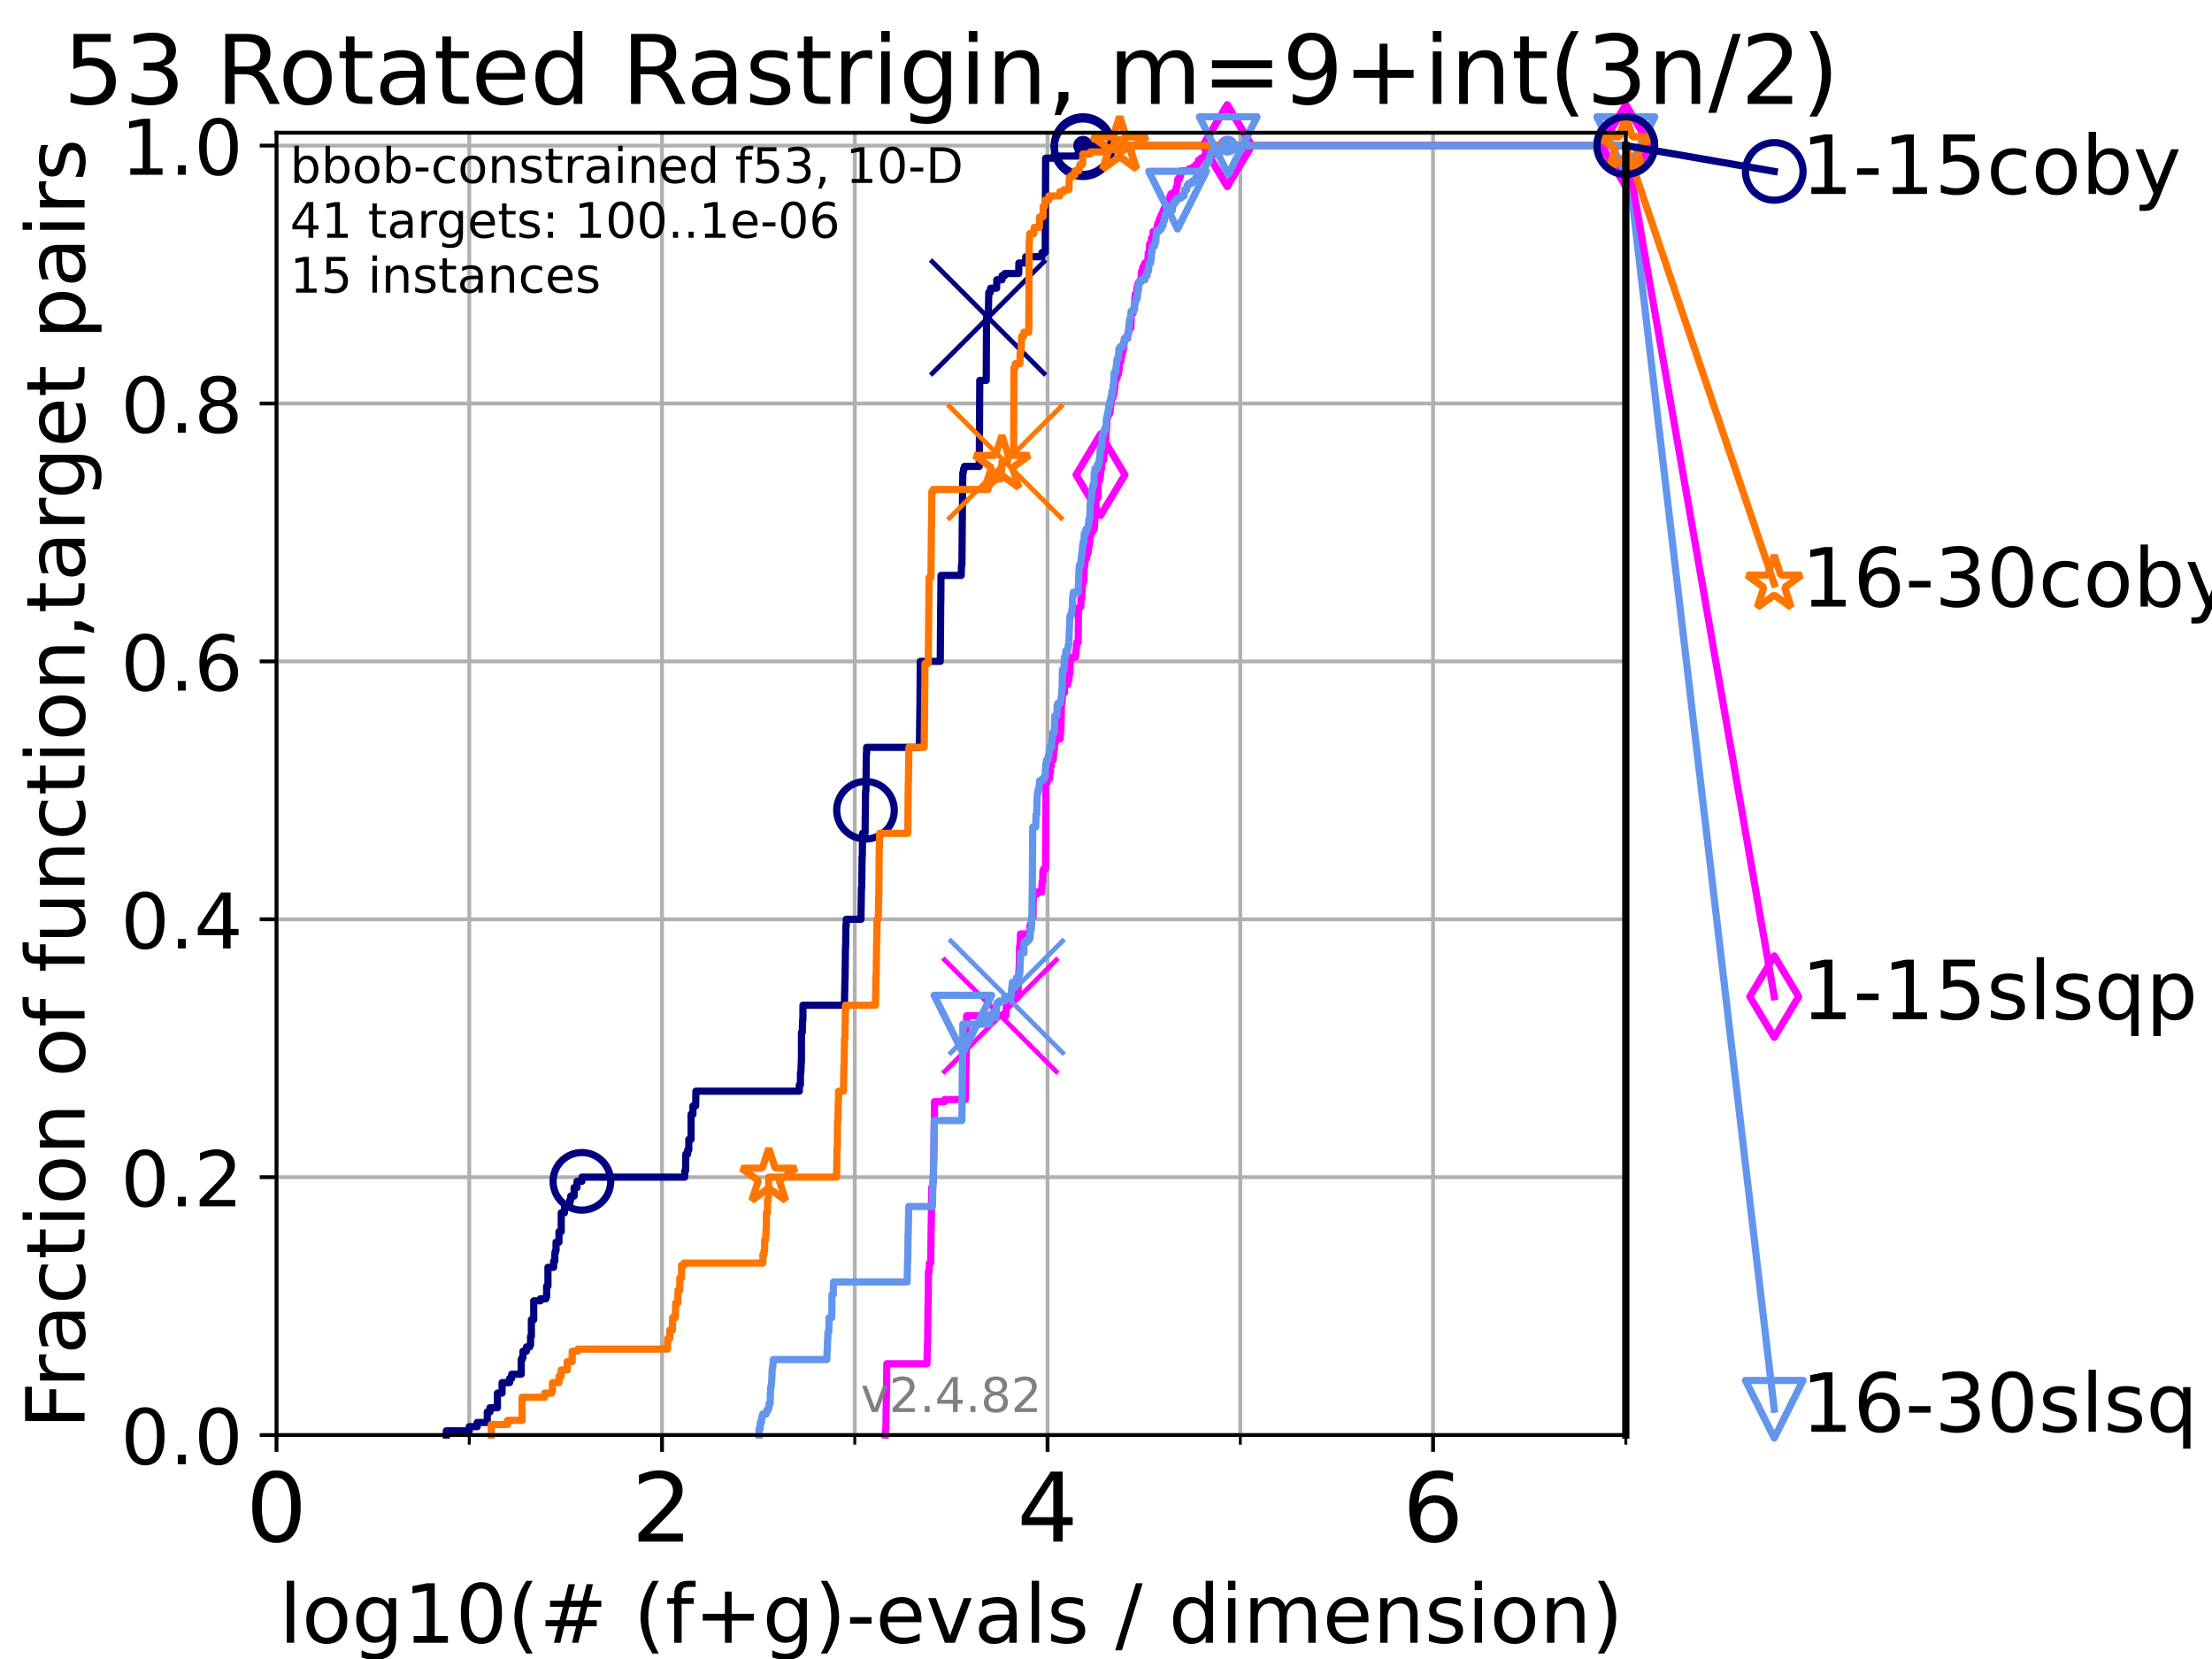 <?xml version="1.0" encoding="utf-8" standalone="no"?>
<!DOCTYPE svg PUBLIC "-//W3C//DTD SVG 1.1//EN"
  "http://www.w3.org/Graphics/SVG/1.1/DTD/svg11.dtd">
<!-- Created with matplotlib (https://matplotlib.org/) -->
<svg height="345.6pt" version="1.1" viewBox="0 0 460.8 345.6" width="460.8pt" xmlns="http://www.w3.org/2000/svg" xmlns:xlink="http://www.w3.org/1999/xlink">
 <defs>
  <style type="text/css">*{stroke-linecap:butt;stroke-linejoin:round;}</style>
 </defs>
 <g id="figure_1">
  <g id="patch_1">
   <path d="M 0 345.6 
L 460.8 345.6 
L 460.8 0 
L 0 0 
z
" style="fill:#ffffff;"/>
  </g>
  <g id="axes_1">
   <g id="patch_2">
    <path d="M 57.6 298.944 
L 338.688 298.944 
L 338.688 27.648 
L 57.6 27.648 
z
" style="fill:#ffffff;"/>
   </g>
   <g id="matplotlib.axis_1">
    <g id="xtick_1">
     <g id="line2d_1">
      <path clip-path="url(#p8072781536)" d="M 57.6 298.944 
L 57.6 27.648 
" style="fill:none;stroke:#b0b0b0;stroke-linecap:square;stroke-width:0.8;"/>
     </g>
     <g id="line2d_2">
      <defs>
       <path d="M 0 0 
L 0 3.5 
" id="m9e29379a0d" style="stroke:#000000;stroke-width:0.8;"/>
      </defs>
      <g>
       <use style="stroke:#000000;stroke-width:0.8;" x="57.6" xlink:href="#m9e29379a0d" y="298.944"/>
      </g>
     </g>
     <g id="text_1">
      <!-- 0 -->
      <g transform="translate(51.237 321.141)scale(0.2 -0.2)">
       <defs>
        <path d="M 31.781 66.406 
Q 24.172 66.406 20.328 58.906 
Q 16.5 51.422 16.5 36.375 
Q 16.5 21.391 20.328 13.891 
Q 24.172 6.391 31.781 6.391 
Q 39.453 6.391 43.281 13.891 
Q 47.125 21.391 47.125 36.375 
Q 47.125 51.422 43.281 58.906 
Q 39.453 66.406 31.781 66.406 
z
M 31.781 74.219 
Q 44.047 74.219 50.516 64.516 
Q 56.984 54.828 56.984 36.375 
Q 56.984 17.969 50.516 8.266 
Q 44.047 -1.422 31.781 -1.422 
Q 19.531 -1.422 13.062 8.266 
Q 6.594 17.969 6.594 36.375 
Q 6.594 54.828 13.062 64.516 
Q 19.531 74.219 31.781 74.219 
z
" id="DejaVuSans-48"/>
       </defs>
       <use xlink:href="#DejaVuSans-48"/>
      </g>
     </g>
    </g>
    <g id="xtick_2">
     <g id="line2d_3">
      <path clip-path="url(#p8072781536)" d="M 137.911 298.944 
L 137.911 27.648 
" style="fill:none;stroke:#b0b0b0;stroke-linecap:square;stroke-width:0.8;"/>
     </g>
     <g id="line2d_4">
      <g>
       <use style="stroke:#000000;stroke-width:0.8;" x="137.911" xlink:href="#m9e29379a0d" y="298.944"/>
      </g>
     </g>
     <g id="text_2">
      <!-- 2 -->
      <g transform="translate(131.548 321.141)scale(0.2 -0.2)">
       <defs>
        <path d="M 19.188 8.297 
L 53.609 8.297 
L 53.609 0 
L 7.328 0 
L 7.328 8.297 
Q 12.938 14.109 22.625 23.891 
Q 32.328 33.688 34.812 36.531 
Q 39.547 41.844 41.422 45.531 
Q 43.312 49.219 43.312 52.781 
Q 43.312 58.594 39.234 62.25 
Q 35.156 65.922 28.609 65.922 
Q 23.969 65.922 18.812 64.312 
Q 13.672 62.703 7.812 59.422 
L 7.812 69.391 
Q 13.766 71.781 18.938 73 
Q 24.125 74.219 28.422 74.219 
Q 39.75 74.219 46.484 68.547 
Q 53.219 62.891 53.219 53.422 
Q 53.219 48.922 51.531 44.891 
Q 49.859 40.875 45.406 35.406 
Q 44.188 33.984 37.641 27.219 
Q 31.109 20.453 19.188 8.297 
z
" id="DejaVuSans-50"/>
       </defs>
       <use xlink:href="#DejaVuSans-50"/>
      </g>
     </g>
    </g>
    <g id="xtick_3">
     <g id="line2d_5">
      <path clip-path="url(#p8072781536)" d="M 218.222 298.944 
L 218.222 27.648 
" style="fill:none;stroke:#b0b0b0;stroke-linecap:square;stroke-width:0.8;"/>
     </g>
     <g id="line2d_6">
      <g>
       <use style="stroke:#000000;stroke-width:0.8;" x="218.222" xlink:href="#m9e29379a0d" y="298.944"/>
      </g>
     </g>
     <g id="text_3">
      <!-- 4 -->
      <g transform="translate(211.859 321.141)scale(0.2 -0.2)">
       <defs>
        <path d="M 37.797 64.312 
L 12.891 25.391 
L 37.797 25.391 
z
M 35.203 72.906 
L 47.609 72.906 
L 47.609 25.391 
L 58.016 25.391 
L 58.016 17.188 
L 47.609 17.188 
L 47.609 0 
L 37.797 0 
L 37.797 17.188 
L 4.891 17.188 
L 4.891 26.703 
z
" id="DejaVuSans-52"/>
       </defs>
       <use xlink:href="#DejaVuSans-52"/>
      </g>
     </g>
    </g>
    <g id="xtick_4">
     <g id="line2d_7">
      <path clip-path="url(#p8072781536)" d="M 298.533 298.944 
L 298.533 27.648 
" style="fill:none;stroke:#b0b0b0;stroke-linecap:square;stroke-width:0.8;"/>
     </g>
     <g id="line2d_8">
      <g>
       <use style="stroke:#000000;stroke-width:0.8;" x="298.533" xlink:href="#m9e29379a0d" y="298.944"/>
      </g>
     </g>
     <g id="text_4">
      <!-- 6 -->
      <g transform="translate(292.17 321.141)scale(0.2 -0.2)">
       <defs>
        <path d="M 33.016 40.375 
Q 26.375 40.375 22.484 35.828 
Q 18.609 31.297 18.609 23.391 
Q 18.609 15.531 22.484 10.953 
Q 26.375 6.391 33.016 6.391 
Q 39.656 6.391 43.531 10.953 
Q 47.406 15.531 47.406 23.391 
Q 47.406 31.297 43.531 35.828 
Q 39.656 40.375 33.016 40.375 
z
M 52.594 71.297 
L 52.594 62.312 
Q 48.875 64.062 45.094 64.984 
Q 41.312 65.922 37.594 65.922 
Q 27.828 65.922 22.672 59.328 
Q 17.531 52.734 16.797 39.406 
Q 19.672 43.656 24.016 45.922 
Q 28.375 48.188 33.594 48.188 
Q 44.578 48.188 50.953 41.516 
Q 57.328 34.859 57.328 23.391 
Q 57.328 12.156 50.688 5.359 
Q 44.047 -1.422 33.016 -1.422 
Q 20.359 -1.422 13.672 8.266 
Q 6.984 17.969 6.984 36.375 
Q 6.984 53.656 15.188 63.938 
Q 23.391 74.219 37.203 74.219 
Q 40.922 74.219 44.703 73.484 
Q 48.484 72.75 52.594 71.297 
z
" id="DejaVuSans-54"/>
       </defs>
       <use xlink:href="#DejaVuSans-54"/>
      </g>
     </g>
    </g>
    <g id="xtick_5">
     <g id="line2d_9">
      <path clip-path="url(#p8072781536)" d="M 97.755 298.944 
L 97.755 27.648 
" style="fill:none;stroke:#b0b0b0;stroke-linecap:square;stroke-width:0.8;"/>
     </g>
     <g id="line2d_10">
      <defs>
       <path d="M 0 0 
L 0 2 
" id="mb9092d6e83" style="stroke:#000000;stroke-width:0.6;"/>
      </defs>
      <g>
       <use style="stroke:#000000;stroke-width:0.6;" x="97.755" xlink:href="#mb9092d6e83" y="298.944"/>
      </g>
     </g>
    </g>
    <g id="xtick_6">
     <g id="line2d_11">
      <path clip-path="url(#p8072781536)" d="M 178.066 298.944 
L 178.066 27.648 
" style="fill:none;stroke:#b0b0b0;stroke-linecap:square;stroke-width:0.8;"/>
     </g>
     <g id="line2d_12">
      <g>
       <use style="stroke:#000000;stroke-width:0.6;" x="178.066" xlink:href="#mb9092d6e83" y="298.944"/>
      </g>
     </g>
    </g>
    <g id="xtick_7">
     <g id="line2d_13">
      <path clip-path="url(#p8072781536)" d="M 258.377 298.944 
L 258.377 27.648 
" style="fill:none;stroke:#b0b0b0;stroke-linecap:square;stroke-width:0.8;"/>
     </g>
     <g id="line2d_14">
      <g>
       <use style="stroke:#000000;stroke-width:0.6;" x="258.377" xlink:href="#mb9092d6e83" y="298.944"/>
      </g>
     </g>
    </g>
    <g id="xtick_8">
     <g id="line2d_15">
      <path clip-path="url(#p8072781536)" d="M 338.688 298.944 
L 338.688 27.648 
" style="fill:none;stroke:#b0b0b0;stroke-linecap:square;stroke-width:0.8;"/>
     </g>
     <g id="line2d_16">
      <g>
       <use style="stroke:#000000;stroke-width:0.6;" x="338.688" xlink:href="#mb9092d6e83" y="298.944"/>
      </g>
     </g>
    </g>
    <g id="text_5">
     <!-- log10(# (f+g)-evals / dimension) -->
     <g transform="translate(58.145 342.218)scale(0.17 -0.17)">
      <defs>
       <path d="M 9.422 75.984 
L 18.406 75.984 
L 18.406 0 
L 9.422 0 
z
" id="DejaVuSans-108"/>
       <path d="M 30.609 48.391 
Q 23.391 48.391 19.188 42.75 
Q 14.984 37.109 14.984 27.297 
Q 14.984 17.484 19.156 11.844 
Q 23.344 6.203 30.609 6.203 
Q 37.797 6.203 41.984 11.859 
Q 46.188 17.531 46.188 27.297 
Q 46.188 37.016 41.984 42.703 
Q 37.797 48.391 30.609 48.391 
z
M 30.609 56 
Q 42.328 56 49.016 48.375 
Q 55.719 40.766 55.719 27.297 
Q 55.719 13.875 49.016 6.219 
Q 42.328 -1.422 30.609 -1.422 
Q 18.844 -1.422 12.172 6.219 
Q 5.516 13.875 5.516 27.297 
Q 5.516 40.766 12.172 48.375 
Q 18.844 56 30.609 56 
z
" id="DejaVuSans-111"/>
       <path d="M 45.406 27.984 
Q 45.406 37.75 41.375 43.109 
Q 37.359 48.484 30.078 48.484 
Q 22.859 48.484 18.828 43.109 
Q 14.797 37.75 14.797 27.984 
Q 14.797 18.266 18.828 12.891 
Q 22.859 7.516 30.078 7.516 
Q 37.359 7.516 41.375 12.891 
Q 45.406 18.266 45.406 27.984 
z
M 54.391 6.781 
Q 54.391 -7.172 48.188 -13.984 
Q 42 -20.797 29.203 -20.797 
Q 24.469 -20.797 20.266 -20.094 
Q 16.062 -19.391 12.109 -17.922 
L 12.109 -9.188 
Q 16.062 -11.328 19.922 -12.344 
Q 23.781 -13.375 27.781 -13.375 
Q 36.625 -13.375 41.016 -8.766 
Q 45.406 -4.156 45.406 5.172 
L 45.406 9.625 
Q 42.625 4.781 38.281 2.391 
Q 33.938 0 27.875 0 
Q 17.828 0 11.672 7.656 
Q 5.516 15.328 5.516 27.984 
Q 5.516 40.672 11.672 48.328 
Q 17.828 56 27.875 56 
Q 33.938 56 38.281 53.609 
Q 42.625 51.219 45.406 46.391 
L 45.406 54.688 
L 54.391 54.688 
z
" id="DejaVuSans-103"/>
       <path d="M 12.406 8.297 
L 28.516 8.297 
L 28.516 63.922 
L 10.984 60.406 
L 10.984 69.391 
L 28.422 72.906 
L 38.281 72.906 
L 38.281 8.297 
L 54.391 8.297 
L 54.391 0 
L 12.406 0 
z
" id="DejaVuSans-49"/>
       <path d="M 31 75.875 
Q 24.469 64.656 21.281 53.656 
Q 18.109 42.672 18.109 31.391 
Q 18.109 20.125 21.312 9.062 
Q 24.516 -2 31 -13.188 
L 23.188 -13.188 
Q 15.875 -1.703 12.234 9.375 
Q 8.594 20.453 8.594 31.391 
Q 8.594 42.281 12.203 53.312 
Q 15.828 64.359 23.188 75.875 
z
" id="DejaVuSans-40"/>
       <path d="M 51.125 44 
L 36.922 44 
L 32.812 27.688 
L 47.125 27.688 
z
M 43.797 71.781 
L 38.719 51.516 
L 52.984 51.516 
L 58.109 71.781 
L 65.922 71.781 
L 60.891 51.516 
L 76.125 51.516 
L 76.125 44 
L 58.984 44 
L 54.984 27.688 
L 70.516 27.688 
L 70.516 20.219 
L 53.078 20.219 
L 48 0 
L 40.188 0 
L 45.219 20.219 
L 30.906 20.219 
L 25.875 0 
L 18.016 0 
L 23.094 20.219 
L 7.719 20.219 
L 7.719 27.688 
L 24.906 27.688 
L 29 44 
L 13.281 44 
L 13.281 51.516 
L 30.906 51.516 
L 35.891 71.781 
z
" id="DejaVuSans-35"/>
       <path id="DejaVuSans-32"/>
       <path d="M 37.109 75.984 
L 37.109 68.5 
L 28.516 68.5 
Q 23.688 68.5 21.797 66.547 
Q 19.922 64.594 19.922 59.516 
L 19.922 54.688 
L 34.719 54.688 
L 34.719 47.703 
L 19.922 47.703 
L 19.922 0 
L 10.891 0 
L 10.891 47.703 
L 2.297 47.703 
L 2.297 54.688 
L 10.891 54.688 
L 10.891 58.5 
Q 10.891 67.625 15.141 71.797 
Q 19.391 75.984 28.609 75.984 
z
" id="DejaVuSans-102"/>
       <path d="M 46 62.703 
L 46 35.5 
L 73.188 35.5 
L 73.188 27.203 
L 46 27.203 
L 46 0 
L 37.797 0 
L 37.797 27.203 
L 10.594 27.203 
L 10.594 35.5 
L 37.797 35.5 
L 37.797 62.703 
z
" id="DejaVuSans-43"/>
       <path d="M 8.016 75.875 
L 15.828 75.875 
Q 23.141 64.359 26.781 53.312 
Q 30.422 42.281 30.422 31.391 
Q 30.422 20.453 26.781 9.375 
Q 23.141 -1.703 15.828 -13.188 
L 8.016 -13.188 
Q 14.5 -2 17.703 9.062 
Q 20.906 20.125 20.906 31.391 
Q 20.906 42.672 17.703 53.656 
Q 14.5 64.656 8.016 75.875 
z
" id="DejaVuSans-41"/>
       <path d="M 4.891 31.391 
L 31.203 31.391 
L 31.203 23.391 
L 4.891 23.391 
z
" id="DejaVuSans-45"/>
       <path d="M 56.203 29.594 
L 56.203 25.203 
L 14.891 25.203 
Q 15.484 15.922 20.484 11.062 
Q 25.484 6.203 34.422 6.203 
Q 39.594 6.203 44.453 7.469 
Q 49.312 8.734 54.109 11.281 
L 54.109 2.781 
Q 49.266 0.734 44.188 -0.344 
Q 39.109 -1.422 33.891 -1.422 
Q 20.797 -1.422 13.156 6.188 
Q 5.516 13.812 5.516 26.812 
Q 5.516 40.234 12.766 48.109 
Q 20.016 56 32.328 56 
Q 43.359 56 49.781 48.891 
Q 56.203 41.797 56.203 29.594 
z
M 47.219 32.234 
Q 47.125 39.594 43.094 43.984 
Q 39.062 48.391 32.422 48.391 
Q 24.906 48.391 20.391 44.141 
Q 15.875 39.891 15.188 32.172 
z
" id="DejaVuSans-101"/>
       <path d="M 2.984 54.688 
L 12.5 54.688 
L 29.594 8.797 
L 46.688 54.688 
L 56.203 54.688 
L 35.688 0 
L 23.484 0 
z
" id="DejaVuSans-118"/>
       <path d="M 34.281 27.484 
Q 23.391 27.484 19.188 25 
Q 14.984 22.516 14.984 16.5 
Q 14.984 11.719 18.141 8.906 
Q 21.297 6.109 26.703 6.109 
Q 34.188 6.109 38.703 11.406 
Q 43.219 16.703 43.219 25.484 
L 43.219 27.484 
z
M 52.203 31.203 
L 52.203 0 
L 43.219 0 
L 43.219 8.297 
Q 40.141 3.328 35.547 0.953 
Q 30.953 -1.422 24.312 -1.422 
Q 15.922 -1.422 10.953 3.297 
Q 6 8.016 6 15.922 
Q 6 25.141 12.172 29.828 
Q 18.359 34.516 30.609 34.516 
L 43.219 34.516 
L 43.219 35.406 
Q 43.219 41.609 39.141 45 
Q 35.062 48.391 27.688 48.391 
Q 23 48.391 18.547 47.266 
Q 14.109 46.141 10.016 43.891 
L 10.016 52.203 
Q 14.938 54.109 19.578 55.047 
Q 24.219 56 28.609 56 
Q 40.484 56 46.344 49.844 
Q 52.203 43.703 52.203 31.203 
z
" id="DejaVuSans-97"/>
       <path d="M 44.281 53.078 
L 44.281 44.578 
Q 40.484 46.531 36.375 47.5 
Q 32.281 48.484 27.875 48.484 
Q 21.188 48.484 17.844 46.438 
Q 14.5 44.391 14.5 40.281 
Q 14.5 37.156 16.891 35.375 
Q 19.281 33.594 26.516 31.984 
L 29.594 31.297 
Q 39.156 29.25 43.188 25.516 
Q 47.219 21.781 47.219 15.094 
Q 47.219 7.469 41.188 3.016 
Q 35.156 -1.422 24.609 -1.422 
Q 20.219 -1.422 15.453 -0.562 
Q 10.688 0.297 5.422 2 
L 5.422 11.281 
Q 10.406 8.688 15.234 7.391 
Q 20.062 6.109 24.812 6.109 
Q 31.156 6.109 34.562 8.281 
Q 37.984 10.453 37.984 14.406 
Q 37.984 18.062 35.516 20.016 
Q 33.062 21.969 24.703 23.781 
L 21.578 24.516 
Q 13.234 26.266 9.516 29.906 
Q 5.812 33.547 5.812 39.891 
Q 5.812 47.609 11.281 51.797 
Q 16.75 56 26.812 56 
Q 31.781 56 36.172 55.266 
Q 40.578 54.547 44.281 53.078 
z
" id="DejaVuSans-115"/>
       <path d="M 25.391 72.906 
L 33.688 72.906 
L 8.297 -9.281 
L 0 -9.281 
z
" id="DejaVuSans-47"/>
       <path d="M 45.406 46.391 
L 45.406 75.984 
L 54.391 75.984 
L 54.391 0 
L 45.406 0 
L 45.406 8.203 
Q 42.578 3.328 38.25 0.953 
Q 33.938 -1.422 27.875 -1.422 
Q 17.969 -1.422 11.734 6.484 
Q 5.516 14.406 5.516 27.297 
Q 5.516 40.188 11.734 48.094 
Q 17.969 56 27.875 56 
Q 33.938 56 38.25 53.625 
Q 42.578 51.266 45.406 46.391 
z
M 14.797 27.297 
Q 14.797 17.391 18.875 11.75 
Q 22.953 6.109 30.078 6.109 
Q 37.203 6.109 41.297 11.75 
Q 45.406 17.391 45.406 27.297 
Q 45.406 37.203 41.297 42.844 
Q 37.203 48.484 30.078 48.484 
Q 22.953 48.484 18.875 42.844 
Q 14.797 37.203 14.797 27.297 
z
" id="DejaVuSans-100"/>
       <path d="M 9.422 54.688 
L 18.406 54.688 
L 18.406 0 
L 9.422 0 
z
M 9.422 75.984 
L 18.406 75.984 
L 18.406 64.594 
L 9.422 64.594 
z
" id="DejaVuSans-105"/>
       <path d="M 52 44.188 
Q 55.375 50.25 60.062 53.125 
Q 64.75 56 71.094 56 
Q 79.641 56 84.281 50.016 
Q 88.922 44.047 88.922 33.016 
L 88.922 0 
L 79.891 0 
L 79.891 32.719 
Q 79.891 40.578 77.094 44.375 
Q 74.312 48.188 68.609 48.188 
Q 61.625 48.188 57.562 43.547 
Q 53.516 38.922 53.516 30.906 
L 53.516 0 
L 44.484 0 
L 44.484 32.719 
Q 44.484 40.625 41.703 44.406 
Q 38.922 48.188 33.109 48.188 
Q 26.219 48.188 22.156 43.531 
Q 18.109 38.875 18.109 30.906 
L 18.109 0 
L 9.078 0 
L 9.078 54.688 
L 18.109 54.688 
L 18.109 46.188 
Q 21.188 51.219 25.484 53.609 
Q 29.781 56 35.688 56 
Q 41.656 56 45.828 52.969 
Q 50 49.953 52 44.188 
z
" id="DejaVuSans-109"/>
       <path d="M 54.891 33.016 
L 54.891 0 
L 45.906 0 
L 45.906 32.719 
Q 45.906 40.484 42.875 44.328 
Q 39.844 48.188 33.797 48.188 
Q 26.516 48.188 22.312 43.547 
Q 18.109 38.922 18.109 30.906 
L 18.109 0 
L 9.078 0 
L 9.078 54.688 
L 18.109 54.688 
L 18.109 46.188 
Q 21.344 51.125 25.703 53.562 
Q 30.078 56 35.797 56 
Q 45.219 56 50.047 50.172 
Q 54.891 44.344 54.891 33.016 
z
" id="DejaVuSans-110"/>
      </defs>
      <use xlink:href="#DejaVuSans-108"/>
      <use x="27.783" xlink:href="#DejaVuSans-111"/>
      <use x="88.965" xlink:href="#DejaVuSans-103"/>
      <use x="152.441" xlink:href="#DejaVuSans-49"/>
      <use x="216.064" xlink:href="#DejaVuSans-48"/>
      <use x="279.688" xlink:href="#DejaVuSans-40"/>
      <use x="318.701" xlink:href="#DejaVuSans-35"/>
      <use x="402.49" xlink:href="#DejaVuSans-32"/>
      <use x="434.277" xlink:href="#DejaVuSans-40"/>
      <use x="473.291" xlink:href="#DejaVuSans-102"/>
      <use x="508.496" xlink:href="#DejaVuSans-43"/>
      <use x="592.285" xlink:href="#DejaVuSans-103"/>
      <use x="655.762" xlink:href="#DejaVuSans-41"/>
      <use x="694.775" xlink:href="#DejaVuSans-45"/>
      <use x="730.859" xlink:href="#DejaVuSans-101"/>
      <use x="792.383" xlink:href="#DejaVuSans-118"/>
      <use x="851.562" xlink:href="#DejaVuSans-97"/>
      <use x="912.842" xlink:href="#DejaVuSans-108"/>
      <use x="940.625" xlink:href="#DejaVuSans-115"/>
      <use x="992.725" xlink:href="#DejaVuSans-32"/>
      <use x="1024.512" xlink:href="#DejaVuSans-47"/>
      <use x="1058.203" xlink:href="#DejaVuSans-32"/>
      <use x="1089.99" xlink:href="#DejaVuSans-100"/>
      <use x="1153.467" xlink:href="#DejaVuSans-105"/>
      <use x="1181.25" xlink:href="#DejaVuSans-109"/>
      <use x="1278.662" xlink:href="#DejaVuSans-101"/>
      <use x="1340.186" xlink:href="#DejaVuSans-110"/>
      <use x="1403.564" xlink:href="#DejaVuSans-115"/>
      <use x="1455.664" xlink:href="#DejaVuSans-105"/>
      <use x="1483.447" xlink:href="#DejaVuSans-111"/>
      <use x="1544.629" xlink:href="#DejaVuSans-110"/>
      <use x="1608.008" xlink:href="#DejaVuSans-41"/>
     </g>
    </g>
   </g>
   <g id="matplotlib.axis_2">
    <g id="ytick_1">
     <g id="line2d_17">
      <path clip-path="url(#p8072781536)" d="M 57.6 298.944 
L 338.688 298.944 
" style="fill:none;stroke:#b0b0b0;stroke-linecap:square;stroke-width:0.8;"/>
     </g>
     <g id="line2d_18">
      <defs>
       <path d="M 0 0 
L -3.5 0 
" id="m8bf3646bbb" style="stroke:#000000;stroke-width:0.8;"/>
      </defs>
      <g>
       <use style="stroke:#000000;stroke-width:0.8;" x="57.6" xlink:href="#m8bf3646bbb" y="298.944"/>
      </g>
     </g>
     <g id="text_6">
      <!-- 0.0 -->
      <g transform="translate(25.155 305.023)scale(0.16 -0.16)">
       <defs>
        <path d="M 10.688 12.406 
L 21 12.406 
L 21 0 
L 10.688 0 
z
" id="DejaVuSans-46"/>
       </defs>
       <use xlink:href="#DejaVuSans-48"/>
       <use x="63.623" xlink:href="#DejaVuSans-46"/>
       <use x="95.41" xlink:href="#DejaVuSans-48"/>
      </g>
     </g>
    </g>
    <g id="ytick_2">
     <g id="line2d_19">
      <path clip-path="url(#p8072781536)" d="M 57.6 245.222 
L 338.688 245.222 
" style="fill:none;stroke:#b0b0b0;stroke-linecap:square;stroke-width:0.8;"/>
     </g>
     <g id="line2d_20">
      <g>
       <use style="stroke:#000000;stroke-width:0.8;" x="57.6" xlink:href="#m8bf3646bbb" y="245.222"/>
      </g>
     </g>
     <g id="text_7">
      <!-- 0.2 -->
      <g transform="translate(25.155 251.301)scale(0.16 -0.16)">
       <use xlink:href="#DejaVuSans-48"/>
       <use x="63.623" xlink:href="#DejaVuSans-46"/>
       <use x="95.41" xlink:href="#DejaVuSans-50"/>
      </g>
     </g>
    </g>
    <g id="ytick_3">
     <g id="line2d_21">
      <path clip-path="url(#p8072781536)" d="M 57.6 191.5 
L 338.688 191.5 
" style="fill:none;stroke:#b0b0b0;stroke-linecap:square;stroke-width:0.8;"/>
     </g>
     <g id="line2d_22">
      <g>
       <use style="stroke:#000000;stroke-width:0.8;" x="57.6" xlink:href="#m8bf3646bbb" y="191.5"/>
      </g>
     </g>
     <g id="text_8">
      <!-- 0.4 -->
      <g transform="translate(25.155 197.579)scale(0.16 -0.16)">
       <use xlink:href="#DejaVuSans-48"/>
       <use x="63.623" xlink:href="#DejaVuSans-46"/>
       <use x="95.41" xlink:href="#DejaVuSans-52"/>
      </g>
     </g>
    </g>
    <g id="ytick_4">
     <g id="line2d_23">
      <path clip-path="url(#p8072781536)" d="M 57.6 137.778 
L 338.688 137.778 
" style="fill:none;stroke:#b0b0b0;stroke-linecap:square;stroke-width:0.8;"/>
     </g>
     <g id="line2d_24">
      <g>
       <use style="stroke:#000000;stroke-width:0.8;" x="57.6" xlink:href="#m8bf3646bbb" y="137.778"/>
      </g>
     </g>
     <g id="text_9">
      <!-- 0.6 -->
      <g transform="translate(25.155 143.857)scale(0.16 -0.16)">
       <use xlink:href="#DejaVuSans-48"/>
       <use x="63.623" xlink:href="#DejaVuSans-46"/>
       <use x="95.41" xlink:href="#DejaVuSans-54"/>
      </g>
     </g>
    </g>
    <g id="ytick_5">
     <g id="line2d_25">
      <path clip-path="url(#p8072781536)" d="M 57.6 84.056 
L 338.688 84.056 
" style="fill:none;stroke:#b0b0b0;stroke-linecap:square;stroke-width:0.8;"/>
     </g>
     <g id="line2d_26">
      <g>
       <use style="stroke:#000000;stroke-width:0.8;" x="57.6" xlink:href="#m8bf3646bbb" y="84.056"/>
      </g>
     </g>
     <g id="text_10">
      <!-- 0.8 -->
      <g transform="translate(25.155 90.135)scale(0.16 -0.16)">
       <defs>
        <path d="M 31.781 34.625 
Q 24.75 34.625 20.719 30.859 
Q 16.703 27.094 16.703 20.516 
Q 16.703 13.922 20.719 10.156 
Q 24.75 6.391 31.781 6.391 
Q 38.812 6.391 42.859 10.172 
Q 46.922 13.969 46.922 20.516 
Q 46.922 27.094 42.891 30.859 
Q 38.875 34.625 31.781 34.625 
z
M 21.922 38.812 
Q 15.578 40.375 12.031 44.719 
Q 8.5 49.078 8.5 55.328 
Q 8.5 64.062 14.719 69.141 
Q 20.953 74.219 31.781 74.219 
Q 42.672 74.219 48.875 69.141 
Q 55.078 64.062 55.078 55.328 
Q 55.078 49.078 51.531 44.719 
Q 48 40.375 41.703 38.812 
Q 48.828 37.156 52.797 32.312 
Q 56.781 27.484 56.781 20.516 
Q 56.781 9.906 50.312 4.234 
Q 43.844 -1.422 31.781 -1.422 
Q 19.734 -1.422 13.25 4.234 
Q 6.781 9.906 6.781 20.516 
Q 6.781 27.484 10.781 32.312 
Q 14.797 37.156 21.922 38.812 
z
M 18.312 54.391 
Q 18.312 48.734 21.844 45.562 
Q 25.391 42.391 31.781 42.391 
Q 38.141 42.391 41.719 45.562 
Q 45.312 48.734 45.312 54.391 
Q 45.312 60.062 41.719 63.234 
Q 38.141 66.406 31.781 66.406 
Q 25.391 66.406 21.844 63.234 
Q 18.312 60.062 18.312 54.391 
z
" id="DejaVuSans-56"/>
       </defs>
       <use xlink:href="#DejaVuSans-48"/>
       <use x="63.623" xlink:href="#DejaVuSans-46"/>
       <use x="95.41" xlink:href="#DejaVuSans-56"/>
      </g>
     </g>
    </g>
    <g id="ytick_6">
     <g id="line2d_27">
      <path clip-path="url(#p8072781536)" d="M 57.6 30.334 
L 338.688 30.334 
" style="fill:none;stroke:#b0b0b0;stroke-linecap:square;stroke-width:0.8;"/>
     </g>
     <g id="line2d_28">
      <g>
       <use style="stroke:#000000;stroke-width:0.8;" x="57.6" xlink:href="#m8bf3646bbb" y="30.334"/>
      </g>
     </g>
     <g id="text_11">
      <!-- 1.0 -->
      <g transform="translate(25.155 36.413)scale(0.16 -0.16)">
       <use xlink:href="#DejaVuSans-49"/>
       <use x="63.623" xlink:href="#DejaVuSans-46"/>
       <use x="95.41" xlink:href="#DejaVuSans-48"/>
      </g>
     </g>
    </g>
    <g id="text_12">
     <!-- Fraction of function,target pairs -->
     <g transform="translate(17.62 297.681)rotate(-90)scale(0.17 -0.17)">
      <defs>
       <path d="M 9.812 72.906 
L 51.703 72.906 
L 51.703 64.594 
L 19.672 64.594 
L 19.672 43.109 
L 48.578 43.109 
L 48.578 34.812 
L 19.672 34.812 
L 19.672 0 
L 9.812 0 
z
" id="DejaVuSans-70"/>
       <path d="M 41.109 46.297 
Q 39.594 47.172 37.812 47.578 
Q 36.031 48 33.891 48 
Q 26.266 48 22.188 43.047 
Q 18.109 38.094 18.109 28.812 
L 18.109 0 
L 9.078 0 
L 9.078 54.688 
L 18.109 54.688 
L 18.109 46.188 
Q 20.953 51.172 25.484 53.578 
Q 30.031 56 36.531 56 
Q 37.453 56 38.578 55.875 
Q 39.703 55.766 41.062 55.516 
z
" id="DejaVuSans-114"/>
       <path d="M 48.781 52.594 
L 48.781 44.188 
Q 44.969 46.297 41.141 47.344 
Q 37.312 48.391 33.406 48.391 
Q 24.656 48.391 19.812 42.844 
Q 14.984 37.312 14.984 27.297 
Q 14.984 17.281 19.812 11.734 
Q 24.656 6.203 33.406 6.203 
Q 37.312 6.203 41.141 7.25 
Q 44.969 8.297 48.781 10.406 
L 48.781 2.094 
Q 45.016 0.344 40.984 -0.531 
Q 36.969 -1.422 32.422 -1.422 
Q 20.062 -1.422 12.781 6.344 
Q 5.516 14.109 5.516 27.297 
Q 5.516 40.672 12.859 48.328 
Q 20.219 56 33.016 56 
Q 37.156 56 41.109 55.141 
Q 45.062 54.297 48.781 52.594 
z
" id="DejaVuSans-99"/>
       <path d="M 18.312 70.219 
L 18.312 54.688 
L 36.812 54.688 
L 36.812 47.703 
L 18.312 47.703 
L 18.312 18.016 
Q 18.312 11.328 20.141 9.422 
Q 21.969 7.516 27.594 7.516 
L 36.812 7.516 
L 36.812 0 
L 27.594 0 
Q 17.188 0 13.234 3.875 
Q 9.281 7.766 9.281 18.016 
L 9.281 47.703 
L 2.688 47.703 
L 2.688 54.688 
L 9.281 54.688 
L 9.281 70.219 
z
" id="DejaVuSans-116"/>
       <path d="M 8.5 21.578 
L 8.5 54.688 
L 17.484 54.688 
L 17.484 21.922 
Q 17.484 14.156 20.5 10.266 
Q 23.531 6.391 29.594 6.391 
Q 36.859 6.391 41.078 11.031 
Q 45.312 15.672 45.312 23.688 
L 45.312 54.688 
L 54.297 54.688 
L 54.297 0 
L 45.312 0 
L 45.312 8.406 
Q 42.047 3.422 37.719 1 
Q 33.406 -1.422 27.688 -1.422 
Q 18.266 -1.422 13.375 4.438 
Q 8.5 10.297 8.5 21.578 
z
M 31.109 56 
z
" id="DejaVuSans-117"/>
       <path d="M 11.719 12.406 
L 22.016 12.406 
L 22.016 4 
L 14.016 -11.625 
L 7.719 -11.625 
L 11.719 4 
z
" id="DejaVuSans-44"/>
       <path d="M 18.109 8.203 
L 18.109 -20.797 
L 9.078 -20.797 
L 9.078 54.688 
L 18.109 54.688 
L 18.109 46.391 
Q 20.953 51.266 25.266 53.625 
Q 29.594 56 35.594 56 
Q 45.562 56 51.781 48.094 
Q 58.016 40.188 58.016 27.297 
Q 58.016 14.406 51.781 6.484 
Q 45.562 -1.422 35.594 -1.422 
Q 29.594 -1.422 25.266 0.953 
Q 20.953 3.328 18.109 8.203 
z
M 48.688 27.297 
Q 48.688 37.203 44.609 42.844 
Q 40.531 48.484 33.406 48.484 
Q 26.266 48.484 22.188 42.844 
Q 18.109 37.203 18.109 27.297 
Q 18.109 17.391 22.188 11.75 
Q 26.266 6.109 33.406 6.109 
Q 40.531 6.109 44.609 11.75 
Q 48.688 17.391 48.688 27.297 
z
" id="DejaVuSans-112"/>
      </defs>
      <use xlink:href="#DejaVuSans-70"/>
      <use x="50.27" xlink:href="#DejaVuSans-114"/>
      <use x="91.383" xlink:href="#DejaVuSans-97"/>
      <use x="152.662" xlink:href="#DejaVuSans-99"/>
      <use x="207.643" xlink:href="#DejaVuSans-116"/>
      <use x="246.852" xlink:href="#DejaVuSans-105"/>
      <use x="274.635" xlink:href="#DejaVuSans-111"/>
      <use x="335.816" xlink:href="#DejaVuSans-110"/>
      <use x="399.195" xlink:href="#DejaVuSans-32"/>
      <use x="430.982" xlink:href="#DejaVuSans-111"/>
      <use x="492.164" xlink:href="#DejaVuSans-102"/>
      <use x="527.369" xlink:href="#DejaVuSans-32"/>
      <use x="559.156" xlink:href="#DejaVuSans-102"/>
      <use x="594.361" xlink:href="#DejaVuSans-117"/>
      <use x="657.74" xlink:href="#DejaVuSans-110"/>
      <use x="721.119" xlink:href="#DejaVuSans-99"/>
      <use x="776.1" xlink:href="#DejaVuSans-116"/>
      <use x="815.309" xlink:href="#DejaVuSans-105"/>
      <use x="843.092" xlink:href="#DejaVuSans-111"/>
      <use x="904.273" xlink:href="#DejaVuSans-110"/>
      <use x="967.652" xlink:href="#DejaVuSans-44"/>
      <use x="999.439" xlink:href="#DejaVuSans-116"/>
      <use x="1038.648" xlink:href="#DejaVuSans-97"/>
      <use x="1099.928" xlink:href="#DejaVuSans-114"/>
      <use x="1139.291" xlink:href="#DejaVuSans-103"/>
      <use x="1202.768" xlink:href="#DejaVuSans-101"/>
      <use x="1264.291" xlink:href="#DejaVuSans-116"/>
      <use x="1303.5" xlink:href="#DejaVuSans-32"/>
      <use x="1335.287" xlink:href="#DejaVuSans-112"/>
      <use x="1398.764" xlink:href="#DejaVuSans-97"/>
      <use x="1460.043" xlink:href="#DejaVuSans-105"/>
      <use x="1487.826" xlink:href="#DejaVuSans-114"/>
      <use x="1528.939" xlink:href="#DejaVuSans-115"/>
     </g>
    </g>
   </g>
   <g id="line2d_29">
    <defs>
     <path d="M 0 1.5 
C 0.398 1.5 0.779 1.342 1.061 1.061 
C 1.342 0.779 1.5 0.398 1.5 0 
C 1.5 -0.398 1.342 -0.779 1.061 -1.061 
C 0.779 -1.342 0.398 -1.5 0 -1.5 
C -0.398 -1.5 -0.779 -1.342 -1.061 -1.061 
C -1.342 -0.779 -1.5 -0.398 -1.5 0 
C -1.5 0.398 -1.342 0.779 -1.061 1.061 
C -0.779 1.342 -0.398 1.5 0 1.5 
z
" id="mb9fc1fe135" style="stroke:#000080;"/>
    </defs>
    <g>
     <use style="fill:#000080;stroke:#000080;" x="225.613" xlink:href="#mb9fc1fe135" y="30.334"/>
     <use style="fill:#000080;stroke:#000080;" x="225.613" xlink:href="#mb9fc1fe135" y="30.334"/>
    </g>
   </g>
   <g id="line2d_30">
    <path d="M 92.969 298.944 
L 92.969 298.07 
L 97.755 298.07 
L 97.755 297.197 
L 99.418 297.197 
L 99.418 296.323 
L 101.507 296.323 
L 101.507 294.14 
L 102.06 294.14 
L 102.06 293.266 
L 103.623 293.266 
L 103.623 290.209 
L 104.592 290.209 
L 104.592 288.025 
L 106.169 288.025 
L 106.169 287.151 
L 106.594 287.151 
L 106.594 286.278 
L 108.578 286.278 
L 108.578 283.22 
L 108.764 283.22 
L 108.764 282.784 
L 108.949 282.784 
L 108.949 281.473 
L 109.668 281.473 
L 109.668 280.6 
L 110.359 280.6 
L 110.359 280.163 
L 110.527 280.163 
L 110.527 278.416 
L 110.694 278.416 
L 110.694 274.922 
L 111.186 274.922 
L 111.186 270.991 
L 112.581 270.991 
L 112.581 270.554 
L 113.735 270.554 
L 113.735 270.118 
L 113.874 270.118 
L 113.874 267.934 
L 114.148 267.934 
L 114.148 264.003 
L 115.333 264.003 
L 115.333 262.693 
L 115.586 262.693 
L 115.586 260.946 
L 115.711 260.946 
L 115.711 260.509 
L 115.835 260.509 
L 115.835 258.762 
L 116.443 258.762 
L 116.443 256.578 
L 116.914 256.578 
L 116.914 252.647 
L 117.598 252.647 
L 117.598 250.9 
L 118.682 250.9 
L 118.682 250.026 
L 118.891 250.026 
L 118.891 249.153 
L 119.603 249.153 
L 119.603 247.406 
L 120.191 247.406 
L 120.191 246.096 
L 121.219 246.096 
L 121.219 245.222 
L 142.633 245.222 
L 142.66 243.912 
L 142.818 243.912 
L 142.871 240.418 
L 143.26 240.418 
L 143.26 239.544 
L 143.49 239.544 
L 143.49 237.36 
L 143.965 237.36 
L 143.965 232.119 
L 144.355 232.119 
L 144.355 230.372 
L 144.924 230.372 
L 144.97 227.315 
L 166.514 227.315 
L 166.514 226.004 
L 166.729 226.004 
L 166.756 223.384 
L 166.842 223.384 
L 166.915 221.2 
L 166.955 221.2 
L 166.955 215.085 
L 167.126 215.085 
L 167.204 212.465 
L 167.256 212.465 
L 167.275 209.407 
L 175.906 209.407 
L 176.016 204.166 
L 176.032 204.166 
L 176.13 197.178 
L 176.169 197.178 
L 176.211 192.81 
L 176.289 192.81 
L 176.293 191.5 
L 179.353 191.5 
L 179.454 184.949 
L 179.515 184.949 
L 179.592 178.397 
L 179.633 178.397 
L 179.687 173.593 
L 180.213 173.593 
L 180.308 164.857 
L 180.385 164.857 
L 180.473 156.996 
L 180.531 156.996 
L 180.534 155.685 
L 191.522 155.685 
L 191.627 147.824 
L 191.638 147.824 
L 191.713 137.778 
L 195.873 137.778 
L 195.972 125.549 
L 195.985 125.549 
L 196.025 119.871 
L 200.238 119.871 
L 200.305 117.687 
L 200.386 117.687 
L 200.49 105.458 
L 200.498 105.458 
L 200.572 98.469 
L 200.664 98.469 
L 200.758 97.596 
L 200.915 97.596 
L 200.915 97.159 
L 204 97.159 
L 204.105 79.252 
L 205.45 79.252 
L 205.512 66.149 
L 205.879 66.149 
L 205.979 60.908 
L 206.307 60.908 
L 206.367 60.034 
L 207.605 60.034 
L 207.655 58.287 
L 208.744 58.287 
L 208.758 57.413 
L 209.327 57.413 
L 209.327 56.977 
L 212.205 56.977 
L 212.254 54.793 
L 213.651 54.793 
L 213.682 53.483 
L 217.071 53.483 
L 217.071 52.609 
L 217.736 52.609 
L 217.819 32.955 
L 219.442 32.955 
L 219.442 32.518 
L 224.425 32.518 
L 224.425 32.081 
L 224.891 32.081 
L 224.914 30.771 
L 225.613 30.771 
L 225.613 30.334 
L 338.688 30.334 
L 338.688 30.334 
" style="fill:none;stroke:#000080;stroke-linecap:square;stroke-width:1.5;"/>
   </g>
   <g id="line2d_31">
    <defs>
     <path d="M 0 6 
C 1.591 6 3.117 5.368 4.243 4.243 
C 5.368 3.117 6 1.591 6 0 
C 6 -1.591 5.368 -3.117 4.243 -4.243 
C 3.117 -5.368 1.591 -6 0 -6 
C -1.591 -6 -3.117 -5.368 -4.243 -4.243 
C -5.368 -3.117 -6 -1.591 -6 0 
C -6 1.591 -5.368 3.117 -4.243 4.243 
C -3.117 5.368 -1.591 6 0 6 
z
" id="m452eb40e4f" style="stroke:#000080;stroke-width:1.5;"/>
    </defs>
    <g>
     <use style="fill-opacity:0;stroke:#000080;stroke-width:1.5;" x="121.219" xlink:href="#m452eb40e4f" y="246.096"/>
     <use style="fill-opacity:0;stroke:#000080;stroke-width:1.5;" x="180.299" xlink:href="#m452eb40e4f" y="168.788"/>
     <use style="fill-opacity:0;stroke:#000080;stroke-width:1.5;" x="225.613" xlink:href="#m452eb40e4f" y="30.771"/>
     <use style="fill-opacity:0;stroke:#000080;stroke-width:1.5;" x="225.613" xlink:href="#m452eb40e4f" y="30.334"/>
     <use style="fill-opacity:0;stroke:#000080;stroke-width:1.5;" x="338.688" xlink:href="#m452eb40e4f" y="30.334"/>
    </g>
   </g>
   <g id="line2d_32">
    <path style="fill:none;stroke:#000080;stroke-linecap:square;stroke-width:1.5;"/>
    <g/>
   </g>
   <g id="line2d_33">
    <path clip-path="url(#p8072781536)" d="M 205.843 66.149 
" style="fill:none;stroke:#000080;stroke-linecap:square;stroke-width:1.5;"/>
    <defs>
     <path d="M -12 12 
L 12 -12 
M -12 -12 
L 12 12 
" id="m4d7edba3f0" style="stroke:#000080;"/>
    </defs>
    <g clip-path="url(#p8072781536)">
     <use style="fill:#000080;stroke:#000080;" x="205.843" xlink:href="#m4d7edba3f0" y="66.149"/>
    </g>
   </g>
   <g id="line2d_34">
    <defs>
     <path d="M 0 1.5 
C 0.398 1.5 0.779 1.342 1.061 1.061 
C 1.342 0.779 1.5 0.398 1.5 0 
C 1.5 -0.398 1.342 -0.779 1.061 -1.061 
C 0.779 -1.342 0.398 -1.5 0 -1.5 
C -0.398 -1.5 -0.779 -1.342 -1.061 -1.061 
C -1.342 -0.779 -1.5 -0.398 -1.5 0 
C -1.5 0.398 -1.342 0.779 -1.061 1.061 
C -0.779 1.342 -0.398 1.5 0 1.5 
z
" id="m8884795800" style="stroke:#ff00ff;"/>
    </defs>
    <g>
     <use style="fill:#ff00ff;stroke:#ff00ff;" x="255.661" xlink:href="#m8884795800" y="30.334"/>
     <use style="fill:#ff00ff;stroke:#ff00ff;" x="255.661" xlink:href="#m8884795800" y="30.334"/>
    </g>
   </g>
   <g id="line2d_35">
    <path d="M 184.431 298.944 
L 184.515 297.634 
L 184.545 297.634 
L 184.655 290.209 
L 184.683 290.209 
L 184.737 284.094 
L 193.103 284.094 
L 193.2 279.726 
L 193.234 279.726 
L 193.335 270.991 
L 193.351 270.991 
L 193.418 264.876 
L 193.548 264.876 
L 193.611 263.129 
L 193.884 263.129 
L 193.984 255.268 
L 194 255.268 
L 194.096 247.406 
L 194.289 247.406 
L 194.386 246.096 
L 194.402 246.096 
L 194.497 241.291 
L 194.531 241.291 
L 194.627 233.866 
L 194.671 233.866 
L 194.671 229.499 
L 196.78 229.499 
L 196.78 229.062 
L 201.102 229.062 
L 201.18 222.947 
L 201.213 222.947 
L 201.324 217.269 
L 201.328 217.269 
L 201.376 211.591 
L 209.57 211.591 
L 209.654 209.407 
L 209.713 209.407 
L 209.739 208.097 
L 209.951 208.097 
L 209.951 207.66 
L 212.06 207.66 
L 212.163 203.293 
L 212.211 203.293 
L 212.318 201.109 
L 212.335 201.109 
L 212.392 197.178 
L 212.456 197.178 
L 212.564 195.868 
L 212.573 195.868 
L 212.585 194.557 
L 214.497 194.557 
L 214.565 192.81 
L 214.736 192.81 
L 214.736 192.374 
L 214.883 192.374 
L 214.924 191.063 
L 215.187 191.063 
L 215.267 186.696 
L 215.31 186.696 
L 215.31 186.259 
L 216.021 186.259 
L 216.021 185.822 
L 217.018 185.822 
L 217.089 183.638 
L 217.21 183.638 
L 217.241 181.454 
L 217.4 181.454 
L 217.4 181.018 
L 217.799 181.018 
L 217.894 163.11 
L 218.131 163.11 
L 218.147 162.237 
L 218.635 162.237 
L 218.699 160.927 
L 218.819 160.927 
L 218.843 159.616 
L 218.968 159.616 
L 218.992 158.306 
L 219.412 158.306 
L 219.509 156.559 
L 219.525 156.559 
L 219.525 156.122 
L 219.646 156.122 
L 219.685 154.812 
L 219.848 154.812 
L 219.848 154.375 
L 220.004 154.375 
L 220.004 153.938 
L 220.841 153.938 
L 220.94 152.191 
L 220.998 152.191 
L 221.1 147.824 
L 221.113 147.824 
L 221.117 146.513 
L 221.251 146.513 
L 221.349 144.33 
L 221.75 144.33 
L 221.819 142.582 
L 222.446 142.582 
L 222.47 141.709 
L 222.667 141.709 
L 222.727 140.399 
L 222.861 140.399 
L 222.946 137.778 
L 223.03 137.778 
L 223.061 136.905 
L 224.062 136.905 
L 224.133 135.594 
L 224.187 135.594 
L 224.258 134.284 
L 224.307 134.284 
L 224.307 133.847 
L 224.603 133.847 
L 224.672 126.859 
L 224.825 126.859 
L 224.825 126.422 
L 225.155 126.422 
L 225.192 124.675 
L 225.331 124.675 
L 225.434 122.491 
L 225.453 122.491 
L 225.512 121.618 
L 225.579 121.618 
L 225.579 121.181 
L 225.792 121.181 
L 225.879 118.124 
L 225.922 118.124 
L 225.959 117.25 
L 226.046 117.25 
L 226.117 116.377 
L 226.349 116.377 
L 226.389 115.503 
L 226.584 115.503 
L 226.584 115.066 
L 226.699 115.066 
L 226.792 113.756 
L 226.896 113.756 
L 226.996 112.883 
L 227.017 112.883 
L 227.065 111.572 
L 227.211 111.572 
L 227.211 111.135 
L 227.396 111.135 
L 227.396 110.699 
L 227.693 110.699 
L 227.693 110.262 
L 227.959 110.262 
L 228.063 108.078 
L 228.128 108.078 
L 228.168 106.331 
L 228.244 106.331 
L 228.319 104.147 
L 228.432 104.147 
L 228.432 103.71 
L 228.719 103.71 
L 228.78 100.216 
L 229.048 100.216 
L 229.159 99.343 
L 229.226 99.343 
L 229.31 98.033 
L 229.357 98.033 
L 229.357 97.596 
L 229.487 97.596 
L 229.539 96.285 
L 229.602 96.285 
L 229.602 95.849 
L 229.923 95.849 
L 229.935 94.538 
L 230.036 94.538 
L 230.129 92.355 
L 230.207 92.355 
L 230.212 91.481 
L 230.371 91.481 
L 230.459 89.297 
L 230.542 89.297 
L 230.602 87.113 
L 230.728 87.113 
L 230.728 86.677 
L 230.868 86.677 
L 230.868 86.24 
L 231.134 86.24 
L 231.134 85.803 
L 231.268 85.803 
L 231.315 84.493 
L 231.402 84.493 
L 231.511 83.183 
L 231.642 83.183 
L 231.642 82.746 
L 231.898 82.746 
L 231.98 81.872 
L 232.088 81.872 
L 232.091 80.999 
L 232.236 80.999 
L 232.346 79.252 
L 232.371 79.252 
L 232.371 78.815 
L 232.696 78.815 
L 232.772 77.941 
L 232.97 77.941 
L 233.073 77.068 
L 233.144 77.068 
L 233.206 75.321 
L 233.49 75.321 
L 233.504 74.447 
L 233.639 74.447 
L 233.71 73.574 
L 233.818 73.574 
L 233.818 73.137 
L 233.944 73.137 
L 233.944 72.7 
L 234.085 72.7 
L 234.193 70.953 
L 234.231 70.953 
L 234.231 70.516 
L 234.867 70.516 
L 234.965 69.643 
L 234.986 69.643 
L 234.986 69.206 
L 235.116 69.206 
L 235.116 68.769 
L 235.258 68.769 
L 235.258 68.333 
L 235.577 68.333 
L 235.672 65.712 
L 235.729 65.712 
L 235.729 65.275 
L 236.006 65.275 
L 236.006 64.838 
L 236.163 64.838 
L 236.163 64.402 
L 236.323 64.402 
L 236.395 62.218 
L 236.472 62.218 
L 236.488 61.344 
L 236.759 61.344 
L 236.843 60.034 
L 236.943 60.034 
L 237.027 59.161 
L 237.236 59.161 
L 237.236 58.724 
L 237.549 58.724 
L 237.549 58.287 
L 237.687 58.287 
L 237.782 56.54 
L 237.987 56.54 
L 238.058 55.666 
L 238.317 55.666 
L 238.317 55.23 
L 238.495 55.23 
L 238.495 54.793 
L 239.107 54.793 
L 239.202 52.609 
L 239.419 52.609 
L 239.476 50.862 
L 239.791 50.862 
L 239.879 49.552 
L 240.182 49.552 
L 240.207 48.241 
L 240.861 48.241 
L 240.861 47.805 
L 240.983 47.805 
L 241.091 46.931 
L 241.202 46.931 
L 241.202 46.494 
L 241.486 46.494 
L 241.523 45.621 
L 241.77 45.621 
L 241.77 45.184 
L 241.892 45.184 
L 241.892 44.747 
L 242.222 44.747 
L 242.287 43.874 
L 242.494 43.874 
L 242.494 43.437 
L 242.784 43.437 
L 242.851 42.563 
L 243.164 42.563 
L 243.164 42.127 
L 243.291 42.127 
L 243.291 41.69 
L 243.707 41.69 
L 243.732 40.816 
L 243.933 40.816 
L 243.933 40.38 
L 244.633 40.38 
L 244.633 39.943 
L 244.997 39.943 
L 245.006 39.069 
L 245.202 39.069 
L 245.277 37.759 
L 245.362 37.759 
L 245.362 37.322 
L 245.686 37.322 
L 245.686 36.886 
L 245.847 36.886 
L 245.847 36.449 
L 246.002 36.449 
L 246.07 35.575 
L 247.748 35.575 
L 247.748 35.139 
L 248.661 35.139 
L 248.661 34.702 
L 249.157 34.702 
L 249.157 34.265 
L 249.526 34.265 
L 249.526 33.828 
L 249.647 33.828 
L 249.647 33.391 
L 250.211 33.391 
L 250.211 32.955 
L 250.818 32.955 
L 250.818 32.518 
L 251.078 32.518 
L 251.078 32.081 
L 253.192 32.081 
L 253.192 31.644 
L 253.933 31.644 
L 253.933 31.208 
L 254.054 31.208 
L 254.054 30.771 
L 255.661 30.771 
L 255.661 30.334 
L 338.688 30.334 
L 338.688 30.334 
" style="fill:none;stroke:#ff00ff;stroke-linecap:square;stroke-width:1.5;"/>
   </g>
   <g id="line2d_36">
    <defs>
     <path d="M -0 8.485 
L 5.091 0 
L 0 -8.485 
L -5.091 -0 
z
" id="m327acfe3ff" style="stroke:#ff00ff;stroke-linejoin:miter;stroke-width:1.5;"/>
    </defs>
    <g>
     <use style="fill-opacity:0;stroke:#ff00ff;stroke-linejoin:miter;stroke-width:1.5;" x="229.256" xlink:href="#m327acfe3ff" y="98.906"/>
     <use style="fill-opacity:0;stroke:#ff00ff;stroke-linejoin:miter;stroke-width:1.5;" x="255.661" xlink:href="#m327acfe3ff" y="30.334"/>
     <use style="fill-opacity:0;stroke:#ff00ff;stroke-linejoin:miter;stroke-width:1.5;" x="255.661" xlink:href="#m327acfe3ff" y="30.334"/>
     <use style="fill-opacity:0;stroke:#ff00ff;stroke-linejoin:miter;stroke-width:1.5;" x="338.688" xlink:href="#m327acfe3ff" y="30.334"/>
    </g>
   </g>
   <g id="line2d_37">
    <path style="fill:none;stroke:#ff00ff;stroke-linecap:square;stroke-width:1.5;"/>
    <g/>
   </g>
   <g id="line2d_38">
    <path clip-path="url(#p8072781536)" d="M 208.41 211.591 
" style="fill:none;stroke:#ff00ff;stroke-linecap:square;stroke-width:1.5;"/>
    <defs>
     <path d="M -12 12 
L 12 -12 
M -12 -12 
L 12 12 
" id="mc78eee1b49" style="stroke:#ff00ff;"/>
    </defs>
    <g clip-path="url(#p8072781536)">
     <use style="fill:#ff00ff;stroke:#ff00ff;" x="208.41" xlink:href="#mc78eee1b49" y="211.591"/>
    </g>
   </g>
   <g id="line2d_39">
    <defs>
     <path d="M 0 1.5 
C 0.398 1.5 0.779 1.342 1.061 1.061 
C 1.342 0.779 1.5 0.398 1.5 0 
C 1.5 -0.398 1.342 -0.779 1.061 -1.061 
C 0.779 -1.342 0.398 -1.5 0 -1.5 
C -0.398 -1.5 -0.779 -1.342 -1.061 -1.061 
C -1.342 -0.779 -1.5 -0.398 -1.5 0 
C -1.5 0.398 -1.342 0.779 -1.061 1.061 
C -0.779 1.342 -0.398 1.5 0 1.5 
z
" id="md73e1fe267" style="stroke:#ff7500;"/>
    </defs>
    <g>
     <use style="fill:#ff7500;stroke:#ff7500;" x="233.246" xlink:href="#md73e1fe267" y="30.334"/>
     <use style="fill:#ff7500;stroke:#ff7500;" x="233.246" xlink:href="#md73e1fe267" y="30.334"/>
    </g>
   </g>
   <g id="line2d_40">
    <path d="M 102.331 298.944 
L 102.331 296.76 
L 105.733 296.76 
L 105.733 295.887 
L 108.764 295.887 
L 108.764 291.082 
L 113.454 291.082 
L 113.454 290.209 
L 114.947 290.209 
L 114.947 289.772 
L 115.077 289.772 
L 115.077 288.025 
L 116.443 288.025 
L 116.443 286.715 
L 116.914 286.715 
L 116.914 285.404 
L 118.149 285.404 
L 118.149 283.657 
L 119.199 283.657 
L 119.199 281.473 
L 120.382 281.473 
L 120.382 281.037 
L 139.042 281.037 
L 139.107 278.853 
L 139.525 278.853 
L 139.525 277.106 
L 140.088 277.106 
L 140.119 274.485 
L 140.694 274.485 
L 140.753 271.428 
L 141.221 271.428 
L 141.221 268.807 
L 141.62 268.807 
L 141.62 266.187 
L 141.983 266.187 
L 141.983 263.566 
L 142.5 263.566 
L 142.5 263.129 
L 158.921 263.129 
L 158.921 261.382 
L 159.16 261.382 
L 159.16 260.509 
L 159.283 260.509 
L 159.283 258.325 
L 159.497 258.325 
L 159.608 255.704 
L 159.648 255.704 
L 159.668 252.647 
L 159.877 252.647 
L 159.877 250.026 
L 160.045 250.026 
L 160.152 245.222 
L 174.277 245.222 
L 174.368 239.107 
L 174.428 239.107 
L 174.475 233.429 
L 174.561 233.429 
L 174.642 229.062 
L 174.688 229.062 
L 174.692 227.315 
L 175.708 227.315 
L 175.811 221.637 
L 175.863 221.637 
L 175.93 216.396 
L 176.001 216.396 
L 176.091 211.591 
L 176.114 211.591 
L 176.114 209.407 
L 182.378 209.407 
L 182.476 203.293 
L 182.522 203.293 
L 182.627 195.868 
L 182.656 195.868 
L 182.707 191.5 
L 182.952 191.5 
L 183.051 186.696 
L 183.075 186.696 
L 183.159 176.65 
L 183.213 176.65 
L 183.242 173.593 
L 189.111 173.593 
L 189.206 163.11 
L 189.237 163.11 
L 189.343 155.685 
L 192.534 155.685 
L 192.639 143.893 
L 192.651 143.893 
L 192.682 138.215 
L 193.371 138.215 
L 193.479 126.859 
L 193.494 126.859 
L 193.548 120.307 
L 193.937 120.307 
L 194.03 109.825 
L 194.05 109.825 
L 194.118 102.4 
L 194.394 102.4 
L 194.394 101.963 
L 205.839 101.963 
L 205.86 101.09 
L 206.218 101.09 
L 206.227 99.78 
L 208.443 99.78 
L 208.464 98.033 
L 208.662 98.033 
L 208.714 96.285 
L 209.853 96.285 
L 209.959 94.975 
L 210.004 94.975 
L 210.004 94.538 
L 211.156 94.538 
L 211.225 76.631 
L 211.489 76.631 
L 211.507 75.758 
L 212.477 75.758 
L 212.53 73.137 
L 212.71 73.137 
L 212.811 70.08 
L 213.248 70.08 
L 213.281 69.206 
L 214.313 69.206 
L 214.393 50.425 
L 214.459 50.425 
L 214.49 48.678 
L 215.342 48.678 
L 215.436 47.368 
L 216.521 47.368 
L 216.557 45.184 
L 217.293 45.184 
L 217.303 43 
L 217.627 43 
L 217.665 41.69 
L 218.489 41.69 
L 218.496 40.816 
L 220.787 40.816 
L 220.79 39.943 
L 221.677 39.943 
L 221.677 39.506 
L 222.684 39.506 
L 222.767 36.886 
L 223.306 36.886 
L 223.306 36.449 
L 223.917 36.449 
L 223.922 35.575 
L 224.794 35.575 
L 224.799 34.702 
L 224.961 34.702 
L 224.961 34.265 
L 225.512 34.265 
L 225.572 32.081 
L 227.122 32.081 
L 227.122 31.644 
L 230.395 31.644 
L 230.395 31.208 
L 231.476 31.208 
L 231.476 30.771 
L 233.246 30.771 
L 233.246 30.334 
L 338.688 30.334 
L 338.688 30.334 
" style="fill:none;stroke:#ff7500;stroke-linecap:square;stroke-width:1.5;"/>
   </g>
   <g id="line2d_41">
    <defs>
     <path d="M 0 -6 
L -1.347 -1.854 
L -5.706 -1.854 
L -2.18 0.708 
L -3.527 4.854 
L -0 2.292 
L 3.527 4.854 
L 2.18 0.708 
L 5.706 -1.854 
L 1.347 -1.854 
z
" id="m0fce1591f1" style="stroke:#ff7500;stroke-linejoin:bevel;stroke-width:1.5;"/>
    </defs>
    <g>
     <use style="fill-opacity:0;stroke:#ff7500;stroke-linejoin:bevel;stroke-width:1.5;" x="160.152" xlink:href="#m0fce1591f1" y="245.222"/>
     <use style="fill-opacity:0;stroke:#ff7500;stroke-linejoin:bevel;stroke-width:1.5;" x="208.714" xlink:href="#m0fce1591f1" y="96.722"/>
     <use style="fill-opacity:0;stroke:#ff7500;stroke-linejoin:bevel;stroke-width:1.5;" x="233.246" xlink:href="#m0fce1591f1" y="30.334"/>
     <use style="fill-opacity:0;stroke:#ff7500;stroke-linejoin:bevel;stroke-width:1.5;" x="233.246" xlink:href="#m0fce1591f1" y="30.334"/>
     <use style="fill-opacity:0;stroke:#ff7500;stroke-linejoin:bevel;stroke-width:1.5;" x="338.688" xlink:href="#m0fce1591f1" y="30.334"/>
    </g>
   </g>
   <g id="line2d_42">
    <path style="fill:none;stroke:#ff7500;stroke-linecap:square;stroke-width:1.5;"/>
    <g/>
   </g>
   <g id="line2d_43">
    <path clip-path="url(#p8072781536)" d="M 209.435 96.285 
" style="fill:none;stroke:#ff7500;stroke-linecap:square;stroke-width:1.5;"/>
    <defs>
     <path d="M -12 12 
L 12 -12 
M -12 -12 
L 12 12 
" id="m2abb8db9cf" style="stroke:#ff7500;"/>
    </defs>
    <g clip-path="url(#p8072781536)">
     <use style="fill:#ff7500;stroke:#ff7500;" x="209.435" xlink:href="#m2abb8db9cf" y="96.285"/>
    </g>
   </g>
   <g id="line2d_44">
    <defs>
     <path d="M 0 1.5 
C 0.398 1.5 0.779 1.342 1.061 1.061 
C 1.342 0.779 1.5 0.398 1.5 0 
C 1.5 -0.398 1.342 -0.779 1.061 -1.061 
C 0.779 -1.342 0.398 -1.5 0 -1.5 
C -0.398 -1.5 -0.779 -1.342 -1.061 -1.061 
C -1.342 -0.779 -1.5 -0.398 -1.5 0 
C -1.5 0.398 -1.342 0.779 -1.061 1.061 
C -0.779 1.342 -0.398 1.5 0 1.5 
z
" id="m62e3f1362a" style="stroke:#6495ed;"/>
    </defs>
    <g>
     <use style="fill:#6495ed;stroke:#6495ed;" x="255.864" xlink:href="#m62e3f1362a" y="30.334"/>
     <use style="fill:#6495ed;stroke:#6495ed;" x="255.864" xlink:href="#m62e3f1362a" y="30.334"/>
    </g>
   </g>
   <g id="line2d_45">
    <path d="M 158.124 298.944 
L 158.124 297.634 
L 158.374 297.634 
L 158.374 296.323 
L 158.621 296.323 
L 158.631 295.45 
L 158.753 295.45 
L 158.753 295.013 
L 158.874 295.013 
L 158.874 294.576 
L 159.623 294.576 
L 159.623 294.14 
L 159.748 294.14 
L 159.748 293.703 
L 160.084 293.703 
L 160.084 293.266 
L 160.196 293.266 
L 160.196 292.393 
L 160.428 292.393 
L 160.538 288.898 
L 160.656 288.898 
L 160.765 287.588 
L 160.774 287.588 
L 160.873 284.968 
L 160.98 284.968 
L 161.086 283.22 
L 172.238 283.22 
L 172.294 281.473 
L 172.35 281.473 
L 172.405 278.853 
L 172.465 278.853 
L 172.465 277.543 
L 172.649 277.543 
L 172.704 274.485 
L 173.287 274.485 
L 173.306 269.681 
L 173.587 269.681 
L 173.639 267.06 
L 188.975 267.06 
L 189.066 262.693 
L 189.087 262.693 
L 189.176 257.015 
L 189.202 257.015 
L 189.303 251.337 
L 194.25 251.337 
L 194.329 246.532 
L 194.408 246.532 
L 194.505 241.728 
L 194.521 241.728 
L 194.621 233.429 
L 200.384 233.429 
L 200.486 221.2 
L 200.52 221.2 
L 200.577 213.338 
L 206.146 213.338 
L 206.179 212.028 
L 207.454 212.028 
L 207.545 210.281 
L 207.62 210.281 
L 207.622 208.971 
L 208.123 208.971 
L 208.123 208.534 
L 209.294 208.534 
L 209.294 207.66 
L 210.64 207.66 
L 210.733 205.913 
L 210.814 205.913 
L 210.91 204.603 
L 211.648 204.603 
L 211.755 203.729 
L 212.051 203.729 
L 212.051 203.293 
L 212.261 203.293 
L 212.261 202.856 
L 212.435 202.856 
L 212.544 200.235 
L 212.554 200.235 
L 212.642 198.488 
L 213.317 198.488 
L 213.317 196.304 
L 213.916 196.304 
L 213.916 195.868 
L 214.38 195.868 
L 214.38 195.431 
L 214.586 195.431 
L 214.642 193.684 
L 214.836 193.684 
L 214.939 191.5 
L 214.949 191.5 
L 215.055 184.075 
L 215.06 184.075 
L 215.14 172.282 
L 215.752 172.282 
L 215.835 169.662 
L 215.962 169.662 
L 216.064 165.731 
L 216.091 165.731 
L 216.091 165.294 
L 216.241 165.294 
L 216.259 164.421 
L 216.45 164.421 
L 216.547 162.674 
L 217.111 162.674 
L 217.111 162.237 
L 217.552 162.237 
L 217.552 161.8 
L 217.705 161.8 
L 217.812 159.616 
L 217.825 159.616 
L 217.825 159.179 
L 217.965 159.179 
L 218 158.306 
L 218.319 158.306 
L 218.389 157.432 
L 218.513 157.432 
L 218.59 156.122 
L 218.653 156.122 
L 218.653 155.685 
L 219.05 155.685 
L 219.085 153.938 
L 219.214 153.938 
L 219.269 152.628 
L 219.643 152.628 
L 219.712 149.134 
L 220.162 149.134 
L 220.223 146.95 
L 220.363 146.95 
L 220.363 146.513 
L 220.873 146.513 
L 220.873 146.077 
L 220.992 146.077 
L 221.099 144.766 
L 221.138 144.766 
L 221.232 143.456 
L 221.266 143.456 
L 221.306 139.525 
L 221.673 139.525 
L 221.741 136.905 
L 222.005 136.905 
L 222.017 135.594 
L 222.405 135.594 
L 222.502 134.721 
L 222.537 134.721 
L 222.537 134.284 
L 222.651 134.284 
L 222.76 131.227 
L 222.782 131.227 
L 222.854 128.606 
L 222.945 128.606 
L 222.945 128.169 
L 223.197 128.169 
L 223.301 126.859 
L 223.394 126.859 
L 223.443 124.238 
L 223.572 124.238 
L 223.601 123.365 
L 224.602 123.365 
L 224.704 119.871 
L 224.717 119.871 
L 224.822 118.124 
L 224.853 118.124 
L 224.853 117.687 
L 225.146 117.687 
L 225.211 116.377 
L 225.267 116.377 
L 225.295 115.503 
L 225.391 115.503 
L 225.498 113.756 
L 225.592 113.756 
L 225.627 112.883 
L 225.828 112.883 
L 225.875 111.135 
L 226.123 111.135 
L 226.222 110.262 
L 226.587 110.262 
L 226.69 109.388 
L 226.77 109.388 
L 226.852 108.078 
L 226.998 108.078 
L 227.105 105.021 
L 227.125 105.021 
L 227.125 104.584 
L 227.282 104.584 
L 227.347 103.274 
L 227.44 103.274 
L 227.463 101.963 
L 227.617 101.963 
L 227.617 101.09 
L 227.88 101.09 
L 227.947 98.469 
L 228.019 98.469 
L 228.092 97.596 
L 228.621 97.596 
L 228.623 96.722 
L 228.949 96.722 
L 229.025 95.412 
L 229.107 95.412 
L 229.178 93.665 
L 229.25 93.665 
L 229.25 93.228 
L 229.514 93.228 
L 229.581 91.044 
L 229.638 91.044 
L 229.638 90.608 
L 229.795 90.608 
L 229.795 90.171 
L 229.969 90.171 
L 229.969 89.734 
L 230.124 89.734 
L 230.124 89.297 
L 230.395 89.297 
L 230.494 87.113 
L 230.67 87.113 
L 230.686 86.24 
L 230.79 86.24 
L 230.879 85.366 
L 230.903 85.366 
L 230.967 84.493 
L 231.182 84.493 
L 231.202 83.619 
L 231.34 83.619 
L 231.403 82.746 
L 231.588 82.746 
L 231.65 81.435 
L 231.795 81.435 
L 231.895 80.125 
L 231.973 80.125 
L 232.063 77.941 
L 232.146 77.941 
L 232.146 77.505 
L 232.424 77.505 
L 232.519 76.194 
L 232.573 76.194 
L 232.665 74.884 
L 232.848 74.884 
L 232.848 74.447 
L 233.025 74.447 
L 233.073 72.7 
L 233.31 72.7 
L 233.31 72.263 
L 233.806 72.263 
L 233.806 71.827 
L 234.054 71.827 
L 234.054 71.39 
L 234.175 71.39 
L 234.261 70.516 
L 234.682 70.516 
L 234.682 70.08 
L 234.891 70.08 
L 234.891 69.643 
L 235.082 69.643 
L 235.165 67.896 
L 235.198 67.896 
L 235.291 66.586 
L 235.427 66.586 
L 235.427 66.149 
L 235.54 66.149 
L 235.626 64.838 
L 236.074 64.838 
L 236.074 64.402 
L 236.24 64.402 
L 236.341 63.091 
L 236.539 63.091 
L 236.539 62.655 
L 236.662 62.655 
L 236.662 62.218 
L 236.91 62.218 
L 237.014 60.908 
L 237.029 60.908 
L 237.029 60.471 
L 237.156 60.471 
L 237.195 59.161 
L 237.362 59.161 
L 237.362 58.724 
L 237.741 58.724 
L 237.741 58.287 
L 238.501 58.287 
L 238.501 57.85 
L 238.615 57.85 
L 238.615 57.413 
L 238.953 57.413 
L 238.965 56.54 
L 239.246 56.54 
L 239.353 55.23 
L 239.4 55.23 
L 239.4 54.793 
L 239.691 54.793 
L 239.779 53.919 
L 239.838 53.919 
L 239.888 52.609 
L 239.985 52.609 
L 239.993 51.736 
L 240.115 51.736 
L 240.115 51.299 
L 240.478 51.299 
L 240.478 50.862 
L 240.61 50.862 
L 240.61 50.425 
L 240.771 50.425 
L 240.874 48.678 
L 240.894 48.678 
L 240.894 48.241 
L 241.343 48.241 
L 241.343 47.805 
L 241.873 47.805 
L 241.873 47.368 
L 242.06 47.368 
L 242.06 46.931 
L 242.304 46.931 
L 242.395 46.058 
L 242.541 46.058 
L 242.618 45.184 
L 242.708 45.184 
L 242.708 44.747 
L 242.895 44.747 
L 242.895 44.311 
L 243.216 44.311 
L 243.216 43.874 
L 244.225 43.874 
L 244.259 42.563 
L 244.604 42.563 
L 244.604 42.127 
L 244.903 42.127 
L 244.903 41.69 
L 245.305 41.69 
L 245.305 41.253 
L 246.06 41.253 
L 246.06 40.816 
L 246.674 40.816 
L 246.72 39.943 
L 246.793 39.943 
L 246.793 39.506 
L 247.234 39.506 
L 247.31 38.633 
L 247.596 38.633 
L 247.596 38.196 
L 248.309 38.196 
L 248.309 37.759 
L 248.915 37.759 
L 248.915 37.322 
L 249.25 37.322 
L 249.3 36.449 
L 249.48 36.449 
L 249.48 36.012 
L 250.117 36.012 
L 250.117 35.575 
L 251.019 35.575 
L 251.124 34.265 
L 251.37 34.265 
L 251.37 33.828 
L 251.902 33.828 
L 251.92 32.955 
L 252.044 32.955 
L 252.083 32.081 
L 252.357 32.081 
L 252.357 31.644 
L 254.45 31.644 
L 254.45 31.208 
L 255.592 31.208 
L 255.592 30.771 
L 255.864 30.771 
L 255.864 30.334 
L 338.688 30.334 
L 338.688 30.334 
" style="fill:none;stroke:#6495ed;stroke-linecap:square;stroke-width:1.5;"/>
   </g>
   <g id="line2d_46">
    <defs>
     <path d="M -0 6 
L 6 -6 
L -6 -6 
z
" id="m4a30711201" style="stroke:#6495ed;stroke-linejoin:miter;stroke-width:1.5;"/>
    </defs>
    <g>
     <use style="fill-opacity:0;stroke:#6495ed;stroke-linejoin:miter;stroke-width:1.5;" x="200.577" xlink:href="#m4a30711201" y="213.338"/>
     <use style="fill-opacity:0;stroke:#6495ed;stroke-linejoin:miter;stroke-width:1.5;" x="245.305" xlink:href="#m4a30711201" y="41.69"/>
     <use style="fill-opacity:0;stroke:#6495ed;stroke-linejoin:miter;stroke-width:1.5;" x="255.864" xlink:href="#m4a30711201" y="30.334"/>
     <use style="fill-opacity:0;stroke:#6495ed;stroke-linejoin:miter;stroke-width:1.5;" x="338.688" xlink:href="#m4a30711201" y="30.334"/>
    </g>
   </g>
   <g id="line2d_47">
    <path style="fill:none;stroke:#6495ed;stroke-linecap:square;stroke-width:1.5;"/>
    <g/>
   </g>
   <g id="line2d_48">
    <path clip-path="url(#p8072781536)" d="M 209.72 207.66 
" style="fill:none;stroke:#6495ed;stroke-linecap:square;stroke-width:1.5;"/>
    <defs>
     <path d="M -12 12 
L 12 -12 
M -12 -12 
L 12 12 
" id="m46313527c5" style="stroke:#6495ed;"/>
    </defs>
    <g clip-path="url(#p8072781536)">
     <use style="fill:#6495ed;stroke:#6495ed;" x="209.72" xlink:href="#m46313527c5" y="207.66"/>
    </g>
   </g>
   <g id="line2d_49">
    <path d="M 338.688 30.334 
L 369.608 293.572 
" style="fill:none;stroke:#6495ed;stroke-linecap:square;stroke-width:1.5;"/>
    <g>
     <use style="fill-opacity:0;stroke:#6495ed;stroke-linejoin:miter;stroke-width:1.5;" x="338.688" xlink:href="#m4a30711201" y="30.334"/>
     <use style="fill-opacity:0;stroke:#6495ed;stroke-linejoin:miter;stroke-width:1.5;" x="369.608" xlink:href="#m4a30711201" y="293.572"/>
    </g>
   </g>
   <g id="line2d_50">
    <path d="M 338.688 30.334 
L 369.608 207.617 
" style="fill:none;stroke:#ff00ff;stroke-linecap:square;stroke-width:1.5;"/>
    <g>
     <use style="fill-opacity:0;stroke:#ff00ff;stroke-linejoin:miter;stroke-width:1.5;" x="338.688" xlink:href="#m327acfe3ff" y="30.334"/>
     <use style="fill-opacity:0;stroke:#ff00ff;stroke-linejoin:miter;stroke-width:1.5;" x="369.608" xlink:href="#m327acfe3ff" y="207.617"/>
    </g>
   </g>
   <g id="line2d_51">
    <path d="M 338.688 30.334 
L 369.608 121.661 
" style="fill:none;stroke:#ff7500;stroke-linecap:square;stroke-width:1.5;"/>
    <g>
     <use style="fill-opacity:0;stroke:#ff7500;stroke-linejoin:bevel;stroke-width:1.5;" x="338.688" xlink:href="#m0fce1591f1" y="30.334"/>
     <use style="fill-opacity:0;stroke:#ff7500;stroke-linejoin:bevel;stroke-width:1.5;" x="369.608" xlink:href="#m0fce1591f1" y="121.661"/>
    </g>
   </g>
   <g id="line2d_52">
    <path d="M 338.688 30.334 
L 369.608 35.706 
" style="fill:none;stroke:#000080;stroke-linecap:square;stroke-width:1.5;"/>
    <g>
     <use style="fill-opacity:0;stroke:#000080;stroke-width:1.5;" x="338.688" xlink:href="#m452eb40e4f" y="30.334"/>
     <use style="fill-opacity:0;stroke:#000080;stroke-width:1.5;" x="369.608" xlink:href="#m452eb40e4f" y="35.706"/>
    </g>
   </g>
   <g id="line2d_53">
    <path d="M 338.688 298.944 
L 338.688 30.334 
" style="fill:none;stroke:#000000;stroke-linecap:square;stroke-width:1.5;"/>
   </g>
   <g id="patch_3">
    <path d="M 57.6 298.944 
L 57.6 27.648 
" style="fill:none;stroke:#000000;stroke-linecap:square;stroke-linejoin:miter;stroke-width:0.8;"/>
   </g>
   <g id="patch_4">
    <path d="M 338.688 298.944 
L 338.688 27.648 
" style="fill:none;stroke:#000000;stroke-linecap:square;stroke-linejoin:miter;stroke-width:0.8;"/>
   </g>
   <g id="patch_5">
    <path d="M 57.6 298.944 
L 338.688 298.944 
" style="fill:none;stroke:#000000;stroke-linecap:square;stroke-linejoin:miter;stroke-width:0.8;"/>
   </g>
   <g id="patch_6">
    <path d="M 57.6 27.648 
L 338.688 27.648 
" style="fill:none;stroke:#000000;stroke-linecap:square;stroke-linejoin:miter;stroke-width:0.8;"/>
   </g>
   <g id="text_13">
    <!-- 16-30slsq -->
    <g transform="translate(375.229 298.263)scale(0.17 -0.17)">
     <defs>
      <path d="M 40.578 39.312 
Q 47.656 37.797 51.625 33 
Q 55.609 28.219 55.609 21.188 
Q 55.609 10.406 48.188 4.484 
Q 40.766 -1.422 27.094 -1.422 
Q 22.516 -1.422 17.656 -0.516 
Q 12.797 0.391 7.625 2.203 
L 7.625 11.719 
Q 11.719 9.328 16.594 8.109 
Q 21.484 6.891 26.812 6.891 
Q 36.078 6.891 40.938 10.547 
Q 45.797 14.203 45.797 21.188 
Q 45.797 27.641 41.281 31.266 
Q 36.766 34.906 28.719 34.906 
L 20.219 34.906 
L 20.219 43.016 
L 29.109 43.016 
Q 36.375 43.016 40.234 45.922 
Q 44.094 48.828 44.094 54.297 
Q 44.094 59.906 40.109 62.906 
Q 36.141 65.922 28.719 65.922 
Q 24.656 65.922 20.016 65.031 
Q 15.375 64.156 9.812 62.312 
L 9.812 71.094 
Q 15.438 72.656 20.344 73.438 
Q 25.25 74.219 29.594 74.219 
Q 40.828 74.219 47.359 69.109 
Q 53.906 64.016 53.906 55.328 
Q 53.906 49.266 50.438 45.094 
Q 46.969 40.922 40.578 39.312 
z
" id="DejaVuSans-51"/>
      <path d="M 14.797 27.297 
Q 14.797 17.391 18.875 11.75 
Q 22.953 6.109 30.078 6.109 
Q 37.203 6.109 41.297 11.75 
Q 45.406 17.391 45.406 27.297 
Q 45.406 37.203 41.297 42.844 
Q 37.203 48.484 30.078 48.484 
Q 22.953 48.484 18.875 42.844 
Q 14.797 37.203 14.797 27.297 
z
M 45.406 8.203 
Q 42.578 3.328 38.25 0.953 
Q 33.938 -1.422 27.875 -1.422 
Q 17.969 -1.422 11.734 6.484 
Q 5.516 14.406 5.516 27.297 
Q 5.516 40.188 11.734 48.094 
Q 17.969 56 27.875 56 
Q 33.938 56 38.25 53.625 
Q 42.578 51.266 45.406 46.391 
L 45.406 54.688 
L 54.391 54.688 
L 54.391 -20.797 
L 45.406 -20.797 
z
" id="DejaVuSans-113"/>
     </defs>
     <use xlink:href="#DejaVuSans-49"/>
     <use x="63.623" xlink:href="#DejaVuSans-54"/>
     <use x="127.246" xlink:href="#DejaVuSans-45"/>
     <use x="163.33" xlink:href="#DejaVuSans-51"/>
     <use x="226.953" xlink:href="#DejaVuSans-48"/>
     <use x="290.576" xlink:href="#DejaVuSans-115"/>
     <use x="342.676" xlink:href="#DejaVuSans-108"/>
     <use x="370.459" xlink:href="#DejaVuSans-115"/>
     <use x="422.559" xlink:href="#DejaVuSans-113"/>
    </g>
   </g>
   <g id="text_14">
    <!-- 1-15slsqp -->
    <g transform="translate(375.229 212.308)scale(0.17 -0.17)">
     <defs>
      <path d="M 10.797 72.906 
L 49.516 72.906 
L 49.516 64.594 
L 19.828 64.594 
L 19.828 46.734 
Q 21.969 47.469 24.109 47.828 
Q 26.266 48.188 28.422 48.188 
Q 40.625 48.188 47.75 41.5 
Q 54.891 34.812 54.891 23.391 
Q 54.891 11.625 47.562 5.094 
Q 40.234 -1.422 26.906 -1.422 
Q 22.312 -1.422 17.547 -0.641 
Q 12.797 0.141 7.719 1.703 
L 7.719 11.625 
Q 12.109 9.234 16.797 8.062 
Q 21.484 6.891 26.703 6.891 
Q 35.156 6.891 40.078 11.328 
Q 45.016 15.766 45.016 23.391 
Q 45.016 31 40.078 35.438 
Q 35.156 39.891 26.703 39.891 
Q 22.75 39.891 18.812 39.016 
Q 14.891 38.141 10.797 36.281 
z
" id="DejaVuSans-53"/>
     </defs>
     <use xlink:href="#DejaVuSans-49"/>
     <use x="63.623" xlink:href="#DejaVuSans-45"/>
     <use x="99.707" xlink:href="#DejaVuSans-49"/>
     <use x="163.33" xlink:href="#DejaVuSans-53"/>
     <use x="226.953" xlink:href="#DejaVuSans-115"/>
     <use x="279.053" xlink:href="#DejaVuSans-108"/>
     <use x="306.836" xlink:href="#DejaVuSans-115"/>
     <use x="358.936" xlink:href="#DejaVuSans-113"/>
     <use x="422.412" xlink:href="#DejaVuSans-112"/>
    </g>
   </g>
   <g id="text_15">
    <!-- 16-30coby -->
    <g transform="translate(375.229 126.352)scale(0.17 -0.17)">
     <defs>
      <path d="M 48.688 27.297 
Q 48.688 37.203 44.609 42.844 
Q 40.531 48.484 33.406 48.484 
Q 26.266 48.484 22.188 42.844 
Q 18.109 37.203 18.109 27.297 
Q 18.109 17.391 22.188 11.75 
Q 26.266 6.109 33.406 6.109 
Q 40.531 6.109 44.609 11.75 
Q 48.688 17.391 48.688 27.297 
z
M 18.109 46.391 
Q 20.953 51.266 25.266 53.625 
Q 29.594 56 35.594 56 
Q 45.562 56 51.781 48.094 
Q 58.016 40.188 58.016 27.297 
Q 58.016 14.406 51.781 6.484 
Q 45.562 -1.422 35.594 -1.422 
Q 29.594 -1.422 25.266 0.953 
Q 20.953 3.328 18.109 8.203 
L 18.109 0 
L 9.078 0 
L 9.078 75.984 
L 18.109 75.984 
z
" id="DejaVuSans-98"/>
      <path d="M 32.172 -5.078 
Q 28.375 -14.844 24.75 -17.812 
Q 21.141 -20.797 15.094 -20.797 
L 7.906 -20.797 
L 7.906 -13.281 
L 13.188 -13.281 
Q 16.891 -13.281 18.938 -11.516 
Q 21 -9.766 23.484 -3.219 
L 25.094 0.875 
L 2.984 54.688 
L 12.5 54.688 
L 29.594 11.922 
L 46.688 54.688 
L 56.203 54.688 
z
" id="DejaVuSans-121"/>
     </defs>
     <use xlink:href="#DejaVuSans-49"/>
     <use x="63.623" xlink:href="#DejaVuSans-54"/>
     <use x="127.246" xlink:href="#DejaVuSans-45"/>
     <use x="163.33" xlink:href="#DejaVuSans-51"/>
     <use x="226.953" xlink:href="#DejaVuSans-48"/>
     <use x="290.576" xlink:href="#DejaVuSans-99"/>
     <use x="345.557" xlink:href="#DejaVuSans-111"/>
     <use x="406.738" xlink:href="#DejaVuSans-98"/>
     <use x="470.215" xlink:href="#DejaVuSans-121"/>
    </g>
   </g>
   <g id="text_16">
    <!-- 1-15coby -->
    <g transform="translate(375.229 40.397)scale(0.17 -0.17)">
     <use xlink:href="#DejaVuSans-49"/>
     <use x="63.623" xlink:href="#DejaVuSans-45"/>
     <use x="99.707" xlink:href="#DejaVuSans-49"/>
     <use x="163.33" xlink:href="#DejaVuSans-53"/>
     <use x="226.953" xlink:href="#DejaVuSans-99"/>
     <use x="281.934" xlink:href="#DejaVuSans-111"/>
     <use x="343.115" xlink:href="#DejaVuSans-98"/>
     <use x="406.592" xlink:href="#DejaVuSans-121"/>
    </g>
   </g>
   <g id="text_17">
    <!-- bbob-constrained f53, 10-D -->
    <g transform="translate(60.411 38.111)scale(0.102 -0.102)">
     <defs>
      <path d="M 19.672 64.797 
L 19.672 8.109 
L 31.594 8.109 
Q 46.688 8.109 53.688 14.938 
Q 60.688 21.781 60.688 36.531 
Q 60.688 51.172 53.688 57.984 
Q 46.688 64.797 31.594 64.797 
z
M 9.812 72.906 
L 30.078 72.906 
Q 51.266 72.906 61.172 64.094 
Q 71.094 55.281 71.094 36.531 
Q 71.094 17.672 61.125 8.828 
Q 51.172 0 30.078 0 
L 9.812 0 
z
" id="DejaVuSans-68"/>
     </defs>
     <use xlink:href="#DejaVuSans-98"/>
     <use x="63.477" xlink:href="#DejaVuSans-98"/>
     <use x="126.953" xlink:href="#DejaVuSans-111"/>
     <use x="188.135" xlink:href="#DejaVuSans-98"/>
     <use x="251.611" xlink:href="#DejaVuSans-45"/>
     <use x="287.695" xlink:href="#DejaVuSans-99"/>
     <use x="342.676" xlink:href="#DejaVuSans-111"/>
     <use x="403.857" xlink:href="#DejaVuSans-110"/>
     <use x="467.236" xlink:href="#DejaVuSans-115"/>
     <use x="519.336" xlink:href="#DejaVuSans-116"/>
     <use x="558.545" xlink:href="#DejaVuSans-114"/>
     <use x="599.658" xlink:href="#DejaVuSans-97"/>
     <use x="660.938" xlink:href="#DejaVuSans-105"/>
     <use x="688.721" xlink:href="#DejaVuSans-110"/>
     <use x="752.1" xlink:href="#DejaVuSans-101"/>
     <use x="813.623" xlink:href="#DejaVuSans-100"/>
     <use x="877.1" xlink:href="#DejaVuSans-32"/>
     <use x="908.887" xlink:href="#DejaVuSans-102"/>
     <use x="944.092" xlink:href="#DejaVuSans-53"/>
     <use x="1007.715" xlink:href="#DejaVuSans-51"/>
     <use x="1071.338" xlink:href="#DejaVuSans-44"/>
     <use x="1103.125" xlink:href="#DejaVuSans-32"/>
     <use x="1134.912" xlink:href="#DejaVuSans-49"/>
     <use x="1198.535" xlink:href="#DejaVuSans-48"/>
     <use x="1262.158" xlink:href="#DejaVuSans-45"/>
     <use x="1298.242" xlink:href="#DejaVuSans-68"/>
    </g>
    <!-- 41 targets: 100..1e-06 -->
    <g transform="translate(60.411 49.533)scale(0.102 -0.102)">
     <defs>
      <path d="M 11.719 12.406 
L 22.016 12.406 
L 22.016 0 
L 11.719 0 
z
M 11.719 51.703 
L 22.016 51.703 
L 22.016 39.312 
L 11.719 39.312 
z
" id="DejaVuSans-58"/>
     </defs>
     <use xlink:href="#DejaVuSans-52"/>
     <use x="63.623" xlink:href="#DejaVuSans-49"/>
     <use x="127.246" xlink:href="#DejaVuSans-32"/>
     <use x="159.033" xlink:href="#DejaVuSans-116"/>
     <use x="198.242" xlink:href="#DejaVuSans-97"/>
     <use x="259.521" xlink:href="#DejaVuSans-114"/>
     <use x="298.885" xlink:href="#DejaVuSans-103"/>
     <use x="362.361" xlink:href="#DejaVuSans-101"/>
     <use x="423.885" xlink:href="#DejaVuSans-116"/>
     <use x="463.094" xlink:href="#DejaVuSans-115"/>
     <use x="515.193" xlink:href="#DejaVuSans-58"/>
     <use x="548.885" xlink:href="#DejaVuSans-32"/>
     <use x="580.672" xlink:href="#DejaVuSans-49"/>
     <use x="644.295" xlink:href="#DejaVuSans-48"/>
     <use x="707.918" xlink:href="#DejaVuSans-48"/>
     <use x="771.541" xlink:href="#DejaVuSans-46"/>
     <use x="803.328" xlink:href="#DejaVuSans-46"/>
     <use x="835.115" xlink:href="#DejaVuSans-49"/>
     <use x="898.738" xlink:href="#DejaVuSans-101"/>
     <use x="960.262" xlink:href="#DejaVuSans-45"/>
     <use x="996.346" xlink:href="#DejaVuSans-48"/>
     <use x="1059.969" xlink:href="#DejaVuSans-54"/>
    </g>
    <!-- 15 instances -->
    <g transform="translate(60.411 60.955)scale(0.102 -0.102)">
     <use xlink:href="#DejaVuSans-49"/>
     <use x="63.623" xlink:href="#DejaVuSans-53"/>
     <use x="127.246" xlink:href="#DejaVuSans-32"/>
     <use x="159.033" xlink:href="#DejaVuSans-105"/>
     <use x="186.816" xlink:href="#DejaVuSans-110"/>
     <use x="250.195" xlink:href="#DejaVuSans-115"/>
     <use x="302.295" xlink:href="#DejaVuSans-116"/>
     <use x="341.504" xlink:href="#DejaVuSans-97"/>
     <use x="402.783" xlink:href="#DejaVuSans-110"/>
     <use x="466.162" xlink:href="#DejaVuSans-99"/>
     <use x="521.143" xlink:href="#DejaVuSans-101"/>
     <use x="582.666" xlink:href="#DejaVuSans-115"/>
    </g>
   </g>
   <g id="text_18">
    <!-- v2.4.82 -->
    <g style="fill:#808080;" transform="translate(179.281 294.151)scale(0.1 -0.1)">
     <use xlink:href="#DejaVuSans-118"/>
     <use x="59.18" xlink:href="#DejaVuSans-50"/>
     <use x="122.803" xlink:href="#DejaVuSans-46"/>
     <use x="154.59" xlink:href="#DejaVuSans-52"/>
     <use x="218.213" xlink:href="#DejaVuSans-46"/>
     <use x="250" xlink:href="#DejaVuSans-56"/>
     <use x="313.623" xlink:href="#DejaVuSans-50"/>
    </g>
   </g>
   <g id="text_19">
    <!-- 53 Rotated Rastrigin, m=9+int(3n/2) -->
    <g transform="translate(13.152 21.648)scale(0.2 -0.2)">
     <defs>
      <path d="M 44.391 34.188 
Q 47.562 33.109 50.562 29.594 
Q 53.562 26.078 56.594 19.922 
L 66.609 0 
L 56 0 
L 46.688 18.703 
Q 43.062 26.031 39.672 28.422 
Q 36.281 30.812 30.422 30.812 
L 19.672 30.812 
L 19.672 0 
L 9.812 0 
L 9.812 72.906 
L 32.078 72.906 
Q 44.578 72.906 50.734 67.672 
Q 56.891 62.453 56.891 51.906 
Q 56.891 45.016 53.688 40.469 
Q 50.484 35.938 44.391 34.188 
z
M 19.672 64.797 
L 19.672 38.922 
L 32.078 38.922 
Q 39.203 38.922 42.844 42.219 
Q 46.484 45.516 46.484 51.906 
Q 46.484 58.297 42.844 61.547 
Q 39.203 64.797 32.078 64.797 
z
" id="DejaVuSans-82"/>
      <path d="M 10.594 45.406 
L 73.188 45.406 
L 73.188 37.203 
L 10.594 37.203 
z
M 10.594 25.484 
L 73.188 25.484 
L 73.188 17.188 
L 10.594 17.188 
z
" id="DejaVuSans-61"/>
      <path d="M 10.984 1.516 
L 10.984 10.5 
Q 14.703 8.734 18.5 7.812 
Q 22.312 6.891 25.984 6.891 
Q 35.75 6.891 40.891 13.453 
Q 46.047 20.016 46.781 33.406 
Q 43.953 29.203 39.594 26.953 
Q 35.25 24.703 29.984 24.703 
Q 19.047 24.703 12.672 31.312 
Q 6.297 37.938 6.297 49.422 
Q 6.297 60.641 12.938 67.422 
Q 19.578 74.219 30.609 74.219 
Q 43.266 74.219 49.922 64.516 
Q 56.594 54.828 56.594 36.375 
Q 56.594 19.141 48.406 8.859 
Q 40.234 -1.422 26.422 -1.422 
Q 22.703 -1.422 18.891 -0.688 
Q 15.094 0.047 10.984 1.516 
z
M 30.609 32.422 
Q 37.25 32.422 41.125 36.953 
Q 45.016 41.5 45.016 49.422 
Q 45.016 57.281 41.125 61.844 
Q 37.25 66.406 30.609 66.406 
Q 23.969 66.406 20.094 61.844 
Q 16.219 57.281 16.219 49.422 
Q 16.219 41.5 20.094 36.953 
Q 23.969 32.422 30.609 32.422 
z
" id="DejaVuSans-57"/>
     </defs>
     <use xlink:href="#DejaVuSans-53"/>
     <use x="63.623" xlink:href="#DejaVuSans-51"/>
     <use x="127.246" xlink:href="#DejaVuSans-32"/>
     <use x="159.033" xlink:href="#DejaVuSans-82"/>
     <use x="224.016" xlink:href="#DejaVuSans-111"/>
     <use x="285.197" xlink:href="#DejaVuSans-116"/>
     <use x="324.406" xlink:href="#DejaVuSans-97"/>
     <use x="385.686" xlink:href="#DejaVuSans-116"/>
     <use x="424.895" xlink:href="#DejaVuSans-101"/>
     <use x="486.418" xlink:href="#DejaVuSans-100"/>
     <use x="549.895" xlink:href="#DejaVuSans-32"/>
     <use x="581.682" xlink:href="#DejaVuSans-82"/>
     <use x="648.914" xlink:href="#DejaVuSans-97"/>
     <use x="710.193" xlink:href="#DejaVuSans-115"/>
     <use x="762.293" xlink:href="#DejaVuSans-116"/>
     <use x="801.502" xlink:href="#DejaVuSans-114"/>
     <use x="842.615" xlink:href="#DejaVuSans-105"/>
     <use x="870.398" xlink:href="#DejaVuSans-103"/>
     <use x="933.875" xlink:href="#DejaVuSans-105"/>
     <use x="961.658" xlink:href="#DejaVuSans-110"/>
     <use x="1025.037" xlink:href="#DejaVuSans-44"/>
     <use x="1056.824" xlink:href="#DejaVuSans-32"/>
     <use x="1088.611" xlink:href="#DejaVuSans-109"/>
     <use x="1186.023" xlink:href="#DejaVuSans-61"/>
     <use x="1269.812" xlink:href="#DejaVuSans-57"/>
     <use x="1333.436" xlink:href="#DejaVuSans-43"/>
     <use x="1417.225" xlink:href="#DejaVuSans-105"/>
     <use x="1445.008" xlink:href="#DejaVuSans-110"/>
     <use x="1508.387" xlink:href="#DejaVuSans-116"/>
     <use x="1547.596" xlink:href="#DejaVuSans-40"/>
     <use x="1586.609" xlink:href="#DejaVuSans-51"/>
     <use x="1650.232" xlink:href="#DejaVuSans-110"/>
     <use x="1713.611" xlink:href="#DejaVuSans-47"/>
     <use x="1747.303" xlink:href="#DejaVuSans-50"/>
     <use x="1810.926" xlink:href="#DejaVuSans-41"/>
    </g>
   </g>
  </g>
 </g>
 <defs>
  <clipPath id="p8072781536">
   <rect height="271.296" width="281.088" x="57.6" y="27.648"/>
  </clipPath>
 </defs>
</svg>

